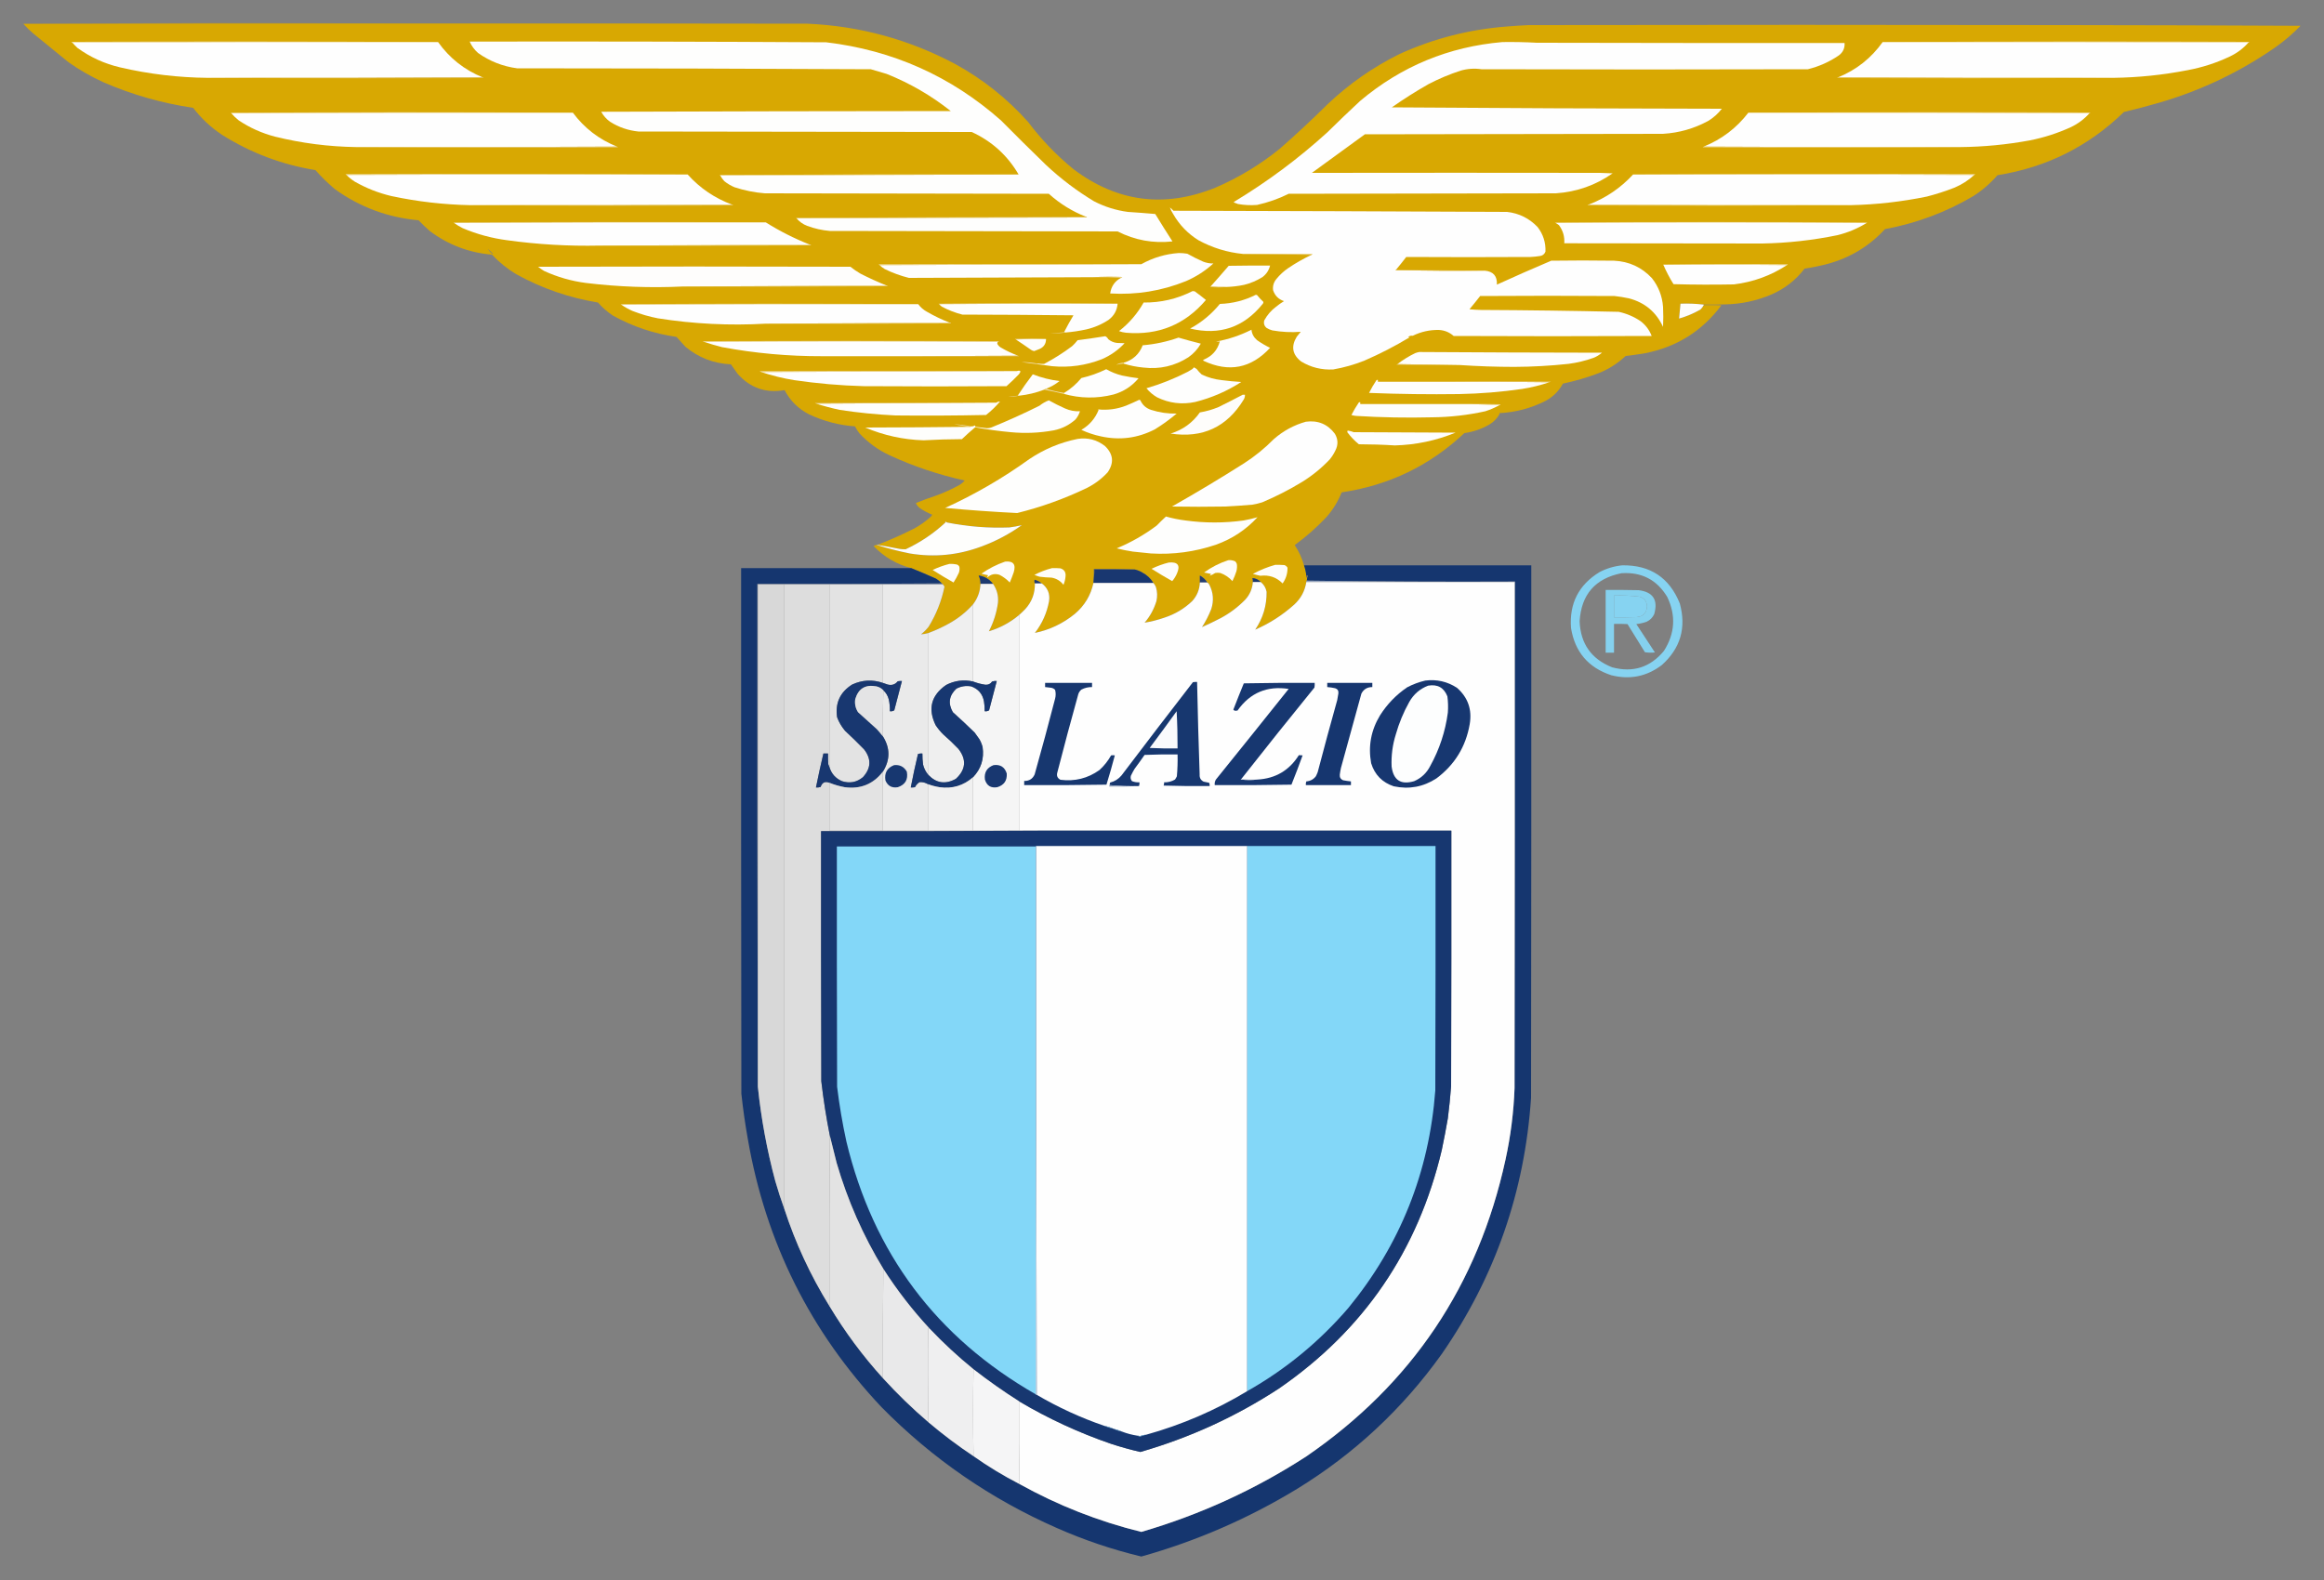 <?xml version="1.0" encoding="UTF-8"?>
<!DOCTYPE svg PUBLIC "-//W3C//DTD SVG 1.1//EN" "http://www.w3.org/Graphics/SVG/1.1/DTD/svg11.dtd">
<svg xmlns="http://www.w3.org/2000/svg" version="1.1" width="5000px" height="3400px" style="shape-rendering:geometricPrecision; text-rendering:geometricPrecision; image-rendering:optimizeQuality; fill-rule:evenodd; clip-rule:evenodd" xmlns:xlink="http://www.w3.org/1999/xlink">
<rect width="100%" height="100%" fill="#808080" stroke="none"/>
<g><path style="opacity:0.569" fill="#c69b17" d="M 871.5,50.5 C 597.666,50.167 323.999,50.5 50.5,51.5C 49.957,51.44 49.624,51.107 49.5,50.5C 186.5,50.167 323.5,49.833 460.5,49.5C 597.667,49.5 734.667,49.833 871.5,50.5 Z"/></g>
<g><path style="opacity:1" fill="#d8a802" d="M 871.5,50.5 C 1160.17,50.333 1448.83,50.5 1737.5,51C 1850.18,56.002 1956.18,85.002 2055.5,138C 2114.63,170.431 2166.8,211.931 2212,262.5C 2240.35,300.186 2272.85,334.019 2309.5,364C 2403.35,434.766 2505.01,448.099 2614.5,404C 2664.89,382.323 2711.22,354.323 2753.5,320C 2788.43,289.407 2822.43,257.74 2855.5,225C 2901.94,180.774 2953.94,144.441 3011.5,116C 3084.92,82.728 3161.92,63.061 3242.5,57C 3258.15,55.694 3273.81,54.694 3289.5,54C 3674.17,53.333 4058.83,53.333 4443.5,54C 4612.17,54.167 4780.83,54.667 4949.5,55.5C 4933.18,72.322 4915.52,87.488 4896.5,101C 4819.64,154.591 4735.97,194.591 4645.5,221C 4620.33,228.293 4595,234.959 4569.5,241C 4493.59,314.956 4402.92,360.289 4297.5,377C 4282.33,394.498 4265,409.498 4245.5,422C 4186.48,456.825 4123.15,480.491 4055.5,493C 4021.59,529.843 3980.25,554.843 3931.5,568C 3915.35,572.231 3899.01,575.564 3882.5,578C 3863.44,602.881 3839.44,621.548 3810.5,634C 3778.88,647.39 3745.88,654.39 3711.5,655C 3696.17,655.5 3680.84,655.667 3665.5,655.5C 3649.07,653.537 3632.41,652.87 3615.5,653.5C 3614.31,664.152 3613.31,674.819 3612.5,685.5C 3628.7,680.895 3644.03,674.395 3658.5,666C 3661.48,663.175 3663.81,660.008 3665.5,656.5C 3678.17,656.333 3690.84,656.5 3703.5,657C 3661.78,712.805 3606.45,747.305 3537.5,760.5C 3524.21,762.661 3510.88,764.495 3497.5,766C 3480.56,781.916 3461.22,794.25 3439.5,803C 3414.42,812.52 3388.75,820.02 3362.5,825.5C 3353.64,841.86 3340.97,854.36 3324.5,863C 3293.4,878.693 3260.4,887.359 3225.5,889C 3225.96,889.414 3226.29,889.914 3226.5,890.5C 3221.03,900.475 3213.36,908.308 3203.5,914C 3187.03,923.38 3169.36,929.38 3150.5,932C 3076.18,1001.99 2988.18,1044.49 2886.5,1059.5C 2878.7,1079.11 2867.87,1096.77 2854,1112.5C 2833,1134.84 2810.17,1155.01 2785.5,1173C 2794.47,1186.44 2801.14,1200.94 2805.5,1216.5C 2808.19,1223.92 2809.86,1231.59 2810.5,1239.5C 2810.34,1240.87 2810.51,1242.21 2811,1243.5C 2811.33,1242.83 2811.67,1242.17 2812,1241.5C 2812.4,1241.73 2812.57,1242.06 2812.5,1242.5C 2812.33,1244.86 2811.99,1247.19 2811.5,1249.5C 2810.6,1250.21 2810.26,1251.21 2810.5,1252.5C 2807.47,1271.73 2798.8,1287.89 2784.5,1301C 2759.37,1323.56 2731.37,1341.56 2700.5,1355C 2717.24,1330.37 2725.4,1303.21 2725,1273.5C 2723.37,1264.89 2719.2,1257.89 2712.5,1252.5C 2707.65,1247.24 2701.65,1244.41 2694.5,1244C 2695.44,1246.72 2695.78,1249.55 2695.5,1252.5C 2694.36,1267.08 2688.86,1279.74 2679,1290.5C 2663.48,1306.36 2645.98,1319.52 2626.5,1330C 2613.17,1336.92 2599.67,1343.42 2586,1349.5C 2593.9,1337.37 2600.57,1324.37 2606,1310.5C 2611.79,1292.55 2610.46,1275.22 2602,1258.5C 2600.95,1256.38 2599.45,1254.72 2597.5,1253.5C 2593.49,1247.16 2588.16,1242.16 2581.5,1238.5C 2581.31,1243.37 2581.31,1248.37 2581.5,1253.5C 2580.77,1268.86 2575.27,1282.2 2565,1293.5C 2547.93,1309.79 2528.1,1321.62 2505.5,1329C 2491.4,1333.93 2477.07,1337.59 2462.5,1340C 2474.23,1326.38 2482.73,1310.88 2488,1293.5C 2490.32,1283.39 2489.99,1273.39 2487,1263.5C 2485.64,1260.1 2483.81,1257.1 2481.5,1254.5C 2475.63,1244.8 2467.63,1237.3 2457.5,1232C 2452.49,1228.99 2447.15,1226.82 2441.5,1225.5C 2412.34,1224.5 2383,1224.17 2353.5,1224.5C 2353.5,1229.5 2353.5,1234.5 2353.5,1239.5C 2353.25,1244.51 2352.92,1249.51 2352.5,1254.5C 2346.76,1281.12 2333.43,1303.29 2312.5,1321C 2287.2,1341.65 2258.53,1355.32 2226.5,1362C 2242.25,1341.67 2252.41,1318.84 2257,1293.5C 2259.26,1277.71 2254.1,1265.04 2241.5,1255.5C 2236.88,1251.94 2231.71,1249.27 2226,1247.5C 2225.2,1250.37 2225.37,1253.03 2226.5,1255.5C 2226.93,1276.62 2220.1,1294.95 2206,1310.5C 2201.6,1315.06 2197.1,1319.4 2192.5,1323.5C 2173.08,1339.7 2151.41,1351.37 2127.5,1358.5C 2137.52,1339.28 2144.02,1318.95 2147,1297.5C 2148.49,1282.48 2144.99,1268.81 2136.5,1256.5C 2128.52,1246.13 2118.18,1240.13 2105.5,1238.5C 2108.24,1244.18 2109.57,1250.18 2109.5,1256.5C 2108.71,1272.86 2103.38,1287.53 2093.5,1300.5C 2078.01,1317.82 2060.01,1331.99 2039.5,1343C 2025.55,1350.65 2011.22,1357.15 1996.5,1362.5C 1991.54,1363.88 1986.54,1364.72 1981.5,1365C 1987.67,1360.17 1993.17,1354.67 1998,1348.5C 2014.42,1321.68 2025.76,1293.02 2032,1262.5C 2030.97,1260.65 2029.8,1258.99 2028.5,1257.5C 2028.17,1256.5 2027.5,1255.83 2026.5,1255.5C 2022.64,1251.48 2018.31,1247.98 2013.5,1245C 1995.89,1237.19 1978.22,1229.69 1960.5,1222.5C 1929.05,1214.44 1902.05,1198.6 1879.5,1175C 1881.49,1174.06 1883.49,1173.23 1885.5,1172.5C 1909.05,1179.89 1933.05,1186.06 1957.5,1191C 2010.13,1199.71 2061.47,1194.71 2111.5,1176C 2142.61,1164.53 2171.61,1149.19 2198.5,1130C 2189.68,1132.16 2180.68,1133.83 2171.5,1135C 2126.6,1136.71 2082.1,1133.21 2038,1124.5C 2036.63,1124.16 2035.47,1123.49 2034.5,1122.5C 2033.3,1122.85 2033.3,1123.35 2034.5,1124C 2008.94,1147.79 1980.28,1167.12 1948.5,1182C 1943.83,1182.17 1939.16,1181.83 1934.5,1181C 1918.88,1177.84 1903.22,1175.01 1887.5,1172.5C 1914.69,1162.15 1941.36,1150.31 1967.5,1137C 1980.79,1129.71 1992.95,1120.88 2004,1110.5C 2004.5,1109.5 2005,1108.5 2005.5,1107.5C 1995.9,1103.7 1986.9,1098.87 1978.5,1093C 1974.98,1090.13 1972.32,1086.63 1970.5,1082.5C 1984.2,1076.87 1998.2,1071.71 2012.5,1067C 2030.12,1060.69 2047.12,1053.02 2063.5,1044C 2068.08,1041.42 2072.08,1038.09 2075.5,1034C 2019.86,1021.79 1966.19,1003.79 1914.5,980C 1889.49,968.426 1867.66,952.592 1849,932.5C 1845.33,927.838 1842.17,922.838 1839.5,917.5C 1805.23,915.018 1772.56,906.518 1741.5,892C 1718.05,880.22 1700.22,862.72 1688,839.5C 1647.89,846.573 1614.22,834.906 1587,804.5C 1582.17,797.667 1577.33,790.833 1572.5,784C 1535.38,782.304 1502.72,769.637 1474.5,746C 1468.11,738.948 1461.78,731.948 1455.5,725C 1406.9,718.108 1361.23,702.774 1318.5,679C 1306.62,671.128 1295.96,661.795 1286.5,651C 1224.23,640.775 1165.57,620.442 1110.5,590C 1091.34,578.398 1074,564.398 1058.5,548C 1008.79,543.793 964.121,526.793 924.5,497C 916.091,489.587 908.091,481.921 900.5,474C 834.108,467.991 774.108,445.658 720.5,407C 705.479,394.312 691.479,380.645 678.5,366C 606.184,354.235 539.184,328.902 477.5,290C 453.662,274.166 432.996,254.833 415.5,232C 348.701,222.176 284.367,203.843 222.5,177C 196.033,164.942 171.033,150.609 147.5,134C 122.167,113.333 96.833,92.667 71.5,72C 63.996,65.662 56.996,58.829 50.5,51.5C 323.999,50.5 597.666,50.167 871.5,50.5 Z M 1049.5,535.5 C 1053.3,538.796 1056.96,542.296 1060.5,546C 1059.83,546.667 1059.17,546.667 1058.5,546C 1054.89,542.902 1051.89,539.402 1049.5,535.5 Z"/></g>
<g><path style="opacity:1" fill="#f1e6c4" d="M 942.5,90.5 C 679.999,90.167 417.666,90.5 155.5,91.5C 154.711,91.217 154.044,90.717 153.5,90C 416.667,89.167 679.667,89.334 942.5,90.5 Z"/></g>
<g><path style="opacity:1" fill="#f5e9c4" d="M 4050.5,90.5 C 4313.33,89.334 4576.33,89.167 4839.5,90C 4838.96,90.717 4838.29,91.217 4837.5,91.5C 4575.33,90.5 4313,90.167 4050.5,90.5 Z"/></g>
<g><path style="opacity:1" fill="#fefefe" d="M 942.5,90.5 C 967.105,125.098 999.105,150.431 1038.5,166.5C 841.667,167.5 644.667,167.833 447.5,167.5C 383.657,166.936 320.657,159.436 258.5,145C 224.886,137.143 194.219,123.143 166.5,103C 162.63,99.298 158.963,95.464 155.5,91.5C 417.666,90.5 679.999,90.167 942.5,90.5 Z"/></g>
<g><path style="opacity:1" fill="#fefefd" d="M 1713.5,469.5 C 1921.67,468.667 2130,468.167 2338.5,468C 2337.96,467.283 2337.29,466.783 2336.5,466.5C 2306.8,454.822 2280.14,438.322 2256.5,417C 2052.83,416.667 1849.17,416.333 1645.5,416C 1623.31,414.259 1601.64,409.926 1580.5,403C 1572.51,399.675 1565.17,395.341 1558.5,390C 1554.87,386.215 1551.87,382.049 1549.5,377.5C 1763.5,376.833 1977.5,376.167 2191.5,375.5C 2167.51,334.348 2133.85,303.848 2090.5,284C 1851.5,283.667 1612.5,283.333 1373.5,283C 1351.46,280.765 1331.13,273.765 1312.5,262C 1304.55,256.22 1298.22,249.054 1293.5,240.5C 1544.17,239.667 1794.83,239.167 2045.5,239C 2003.53,205.672 1957.53,179.005 1907.5,159C 1896.15,155.66 1884.82,152.327 1873.5,149C 1619.87,147.671 1366.2,147.004 1112.5,147C 1081.64,142.832 1053.64,131.832 1028.5,114C 1020.63,107.059 1014.63,98.893 1010.5,89.5C 1266.18,89.012 1521.85,89.512 1777.5,91C 1920.65,108.015 2045.99,164.015 2153.5,259C 2185.53,291.361 2217.86,323.361 2250.5,355C 2282.14,384.643 2316.48,410.643 2353.5,433C 2376.48,444.93 2400.81,452.597 2426.5,456C 2446.19,457.273 2465.86,458.773 2485.5,460.5C 2497.58,480.335 2509.92,500.002 2522.5,519.5C 2480.98,524.08 2441.64,516.914 2404.5,498C 2198.17,497.667 1991.83,497.333 1785.5,497C 1768.65,495.547 1752.32,491.88 1736.5,486C 1727.32,482.427 1719.65,476.927 1713.5,469.5 Z"/></g>
<g><path style="opacity:1" fill="#fefefe" d="M 3232.5,90.5 C 3257.19,90.142 3281.86,90.642 3306.5,92C 3527.17,92.5 3747.83,92.667 3968.5,92.5C 3969.26,103.474 3965.26,112.307 3956.5,119C 3936.06,133.043 3913.73,143.043 3889.5,149C 3655.5,149.667 3421.5,149.667 3187.5,149C 3172.29,146.754 3157.29,147.754 3142.5,152C 3118.75,159.699 3095.75,169.366 3073.5,181C 3046.32,196.417 3019.99,213.084 2994.5,231C 3231.16,232.721 3467.83,233.721 3704.5,234C 3696.37,244.462 3686.71,253.129 3675.5,260C 3645.05,276.633 3612.39,285.966 3577.5,288C 3363.83,288.333 3150.17,288.667 2936.5,289C 2898.5,316.667 2860.5,344.333 2822.5,372C 3028.83,371.691 3235.17,371.691 3441.5,372C 3450.83,372.333 3460.17,372.667 3469.5,373C 3432.92,398.606 3392.26,412.94 3347.5,416C 3155.83,416.333 2964.17,416.667 2772.5,417C 2750.84,427.777 2728.17,435.777 2704.5,441C 2690.73,442.086 2677.07,441.419 2663.5,439C 2660.83,438 2658.17,437 2655.5,436C 2654.17,435.333 2654.17,434.667 2655.5,434C 2726.96,390.881 2793.63,341.215 2855.5,285C 2878.86,261.969 2902.53,239.302 2926.5,217C 3014.95,142.627 3116.95,100.46 3232.5,90.5 Z"/></g>
<g><path style="opacity:1" fill="#fefefe" d="M 4050.5,90.5 C 4313,90.167 4575.33,90.5 4837.5,91.5C 4825.99,104.5 4812.33,114.667 4796.5,122C 4767.84,135.542 4737.84,145.208 4706.5,151C 4653.69,161.314 4600.36,166.814 4546.5,167.5C 4349,167.833 4151.67,167.5 3954.5,166.5C 3993.9,150.425 4025.9,125.092 4050.5,90.5 Z"/></g>
<g><path style="opacity:1" fill="#dec26e" d="M 1038.5,166.5 C 1039.29,166.783 1039.96,167.283 1040.5,168C 842.666,168.833 645,168.666 447.5,167.5C 644.667,167.833 841.667,167.5 1038.5,166.5 Z"/></g>
<g><path style="opacity:1" fill="#e7c96e" d="M 3954.5,166.5 C 4151.67,167.5 4349,167.833 4546.5,167.5C 4348.67,168.666 4150.67,168.833 3952.5,168C 3953.04,167.283 3953.71,166.783 3954.5,166.5 Z"/></g>
<g><path style="opacity:1" fill="#e5ce8a" d="M 1232.5,242.5 C 987.333,242.167 742.333,242.5 497.5,243.5C 496.957,243.44 496.624,243.107 496.5,242.5C 742,241.167 987.333,241.167 1232.5,242.5 Z"/></g>
<g><path style="opacity:1" fill="#ecd38b" d="M 3761.5,242.5 C 4006.67,241.334 4252,241.167 4497.5,242C 4496.96,242.717 4496.29,243.217 4495.5,243.5C 4251,242.5 4006.33,242.167 3761.5,242.5 Z"/></g>
<g><path style="opacity:1" fill="#fefefe" d="M 1232.5,242.5 C 1257.21,275.711 1288.88,300.044 1327.5,315.5C 1140.67,316.5 953.667,316.833 766.5,316.5C 707.287,315.65 648.954,308.15 591.5,294C 563.443,286.633 537.443,274.966 513.5,259C 507.663,254.33 502.33,249.163 497.5,243.5C 742.333,242.5 987.333,242.167 1232.5,242.5 Z"/></g>
<g><path style="opacity:1" fill="#fefefe" d="M 3761.5,242.5 C 4006.33,242.167 4251,242.5 4495.5,243.5C 4483.99,256.5 4470.33,266.667 4454.5,274C 4426.57,286.717 4397.57,296.05 4367.5,302C 4317.95,311.182 4267.95,316.015 4217.5,316.5C 4033.33,316.833 3849.33,316.5 3665.5,315.5C 3704.14,299.852 3736.14,275.518 3761.5,242.5 Z"/></g>
<g><path style="opacity:1" fill="#e6cf8c" d="M 1327.5,315.5 C 1328.29,315.783 1328.96,316.283 1329.5,317C 1141.67,317.833 954,317.666 766.5,316.5C 953.667,316.833 1140.67,316.5 1327.5,315.5 Z"/></g>
<g><path style="opacity:1" fill="#ecd48d" d="M 3665.5,315.5 C 3849.33,316.5 4033.33,316.833 4217.5,316.5C 4033,317.666 3848.33,317.833 3663.5,317C 3664.04,316.283 3664.71,315.783 3665.5,315.5 Z"/></g>
<g><path style="opacity:1" fill="#f2e7c4" d="M 1479.5,375.5 C 1234.67,375.167 989.999,375.5 745.5,376.5C 744.711,376.217 744.044,375.717 743.5,375C 989,374.167 1234.33,374.334 1479.5,375.5 Z"/></g>
<g><path style="opacity:1" fill="#f5e9c4" d="M 3513.5,375.5 C 3758.67,374.334 4004,374.167 4249.5,375C 4248.96,375.717 4248.29,376.217 4247.5,376.5C 4003,375.5 3758.33,375.167 3513.5,375.5 Z"/></g>
<g><path style="opacity:1" fill="#fefefe" d="M 1479.5,375.5 C 1506.06,405.043 1538.06,426.709 1575.5,440.5C 1387.67,441.5 1199.67,441.833 1011.5,441.5C 954.53,440.337 898.197,433.837 842.5,422C 814.688,415.462 788.354,405.129 763.5,391C 756.881,386.867 750.881,382.034 745.5,376.5C 989.999,375.5 1234.67,375.167 1479.5,375.5 Z"/></g>
<g><path style="opacity:1" fill="#f3e8c4" d="M 2191.5,375.5 C 1977.5,376.167 1763.5,376.833 1549.5,377.5C 1548.96,377.44 1548.62,377.107 1548.5,376.5C 1762.83,375.5 1977.17,375.167 2191.5,375.5 Z"/></g>
<g><path style="opacity:1" fill="#fefefe" d="M 3513.5,375.5 C 3758.33,375.167 4003,375.5 4247.5,376.5C 4234.93,388.137 4220.59,397.304 4204.5,404C 4185.22,411.537 4165.55,417.871 4145.5,423C 4091.43,434.113 4036.77,440.28 3981.5,441.5C 3793.33,441.833 3605.33,441.5 3417.5,440.5C 3454.6,426.29 3486.6,404.623 3513.5,375.5 Z"/></g>
<g><path style="opacity:1" fill="#e7d08c" d="M 1575.5,440.5 C 1576.29,440.783 1576.96,441.283 1577.5,442C 1388.67,442.833 1200,442.666 1011.5,441.5C 1199.67,441.833 1387.67,441.5 1575.5,440.5 Z"/></g>
<g><path style="opacity:1" fill="#ecd48c" d="M 3417.5,440.5 C 3605.33,441.5 3793.33,441.833 3981.5,441.5C 3793,442.666 3604.33,442.833 3415.5,442C 3416.04,441.283 3416.71,440.783 3417.5,440.5 Z"/></g>
<g><path style="opacity:1" fill="#fefefe" d="M 3003.5,580.5 C 3002.96,580.56 3002.62,580.893 3002.5,581.5C 3066.5,582.5 3130.5,582.833 3194.5,582.5C 3212.78,584.115 3221.45,594.115 3220.5,612.5C 3259.27,594.784 3298.27,577.617 3337.5,561C 3382.5,560.333 3427.5,560.333 3472.5,561C 3504.85,562.547 3532.02,575.047 3554,598.5C 3568.28,616.674 3576.28,637.34 3578,660.5C 3578.67,674.833 3578.67,689.167 3578,703.5C 3563.29,671.468 3538.79,650.968 3504.5,642C 3494.25,639.816 3483.92,638.15 3473.5,637C 3377.17,636.333 3280.83,636.333 3184.5,637C 3177.02,646.645 3169.36,656.145 3161.5,665.5C 3169.81,666.332 3178.15,666.832 3186.5,667C 3285.19,667.449 3383.86,668.783 3482.5,671C 3499.52,674.68 3515.18,681.347 3529.5,691C 3540.57,699.4 3548.57,710.067 3553.5,723C 3411.5,723.667 3269.5,723.667 3127.5,723C 3118.41,714.965 3107.74,710.631 3095.5,710C 3075.87,709.705 3057.21,713.871 3039.5,722.5C 3035.98,721.938 3032.65,722.771 3029.5,725C 3030.5,725.333 3031.5,725.667 3032.5,726C 3001.33,744.821 2968.99,761.487 2935.5,776C 2913.78,784.678 2891.45,791.011 2868.5,795C 2843.72,796.389 2820.72,790.723 2799.5,778C 2780.37,763.171 2777.2,745.338 2790,724.5C 2792.83,721 2795.67,717.5 2798.5,714C 2778.04,715.555 2757.71,714.555 2737.5,711C 2733.27,709.885 2729.27,708.219 2725.5,706C 2720.08,701.754 2718.25,696.254 2720,689.5C 2726.32,677.846 2734.82,668.012 2745.5,660C 2750.89,655.611 2756.56,651.611 2762.5,648C 2750.72,644.043 2742.89,636.21 2739,624.5C 2737.89,615.493 2740.22,607.493 2746,600.5C 2753.37,591.405 2761.87,583.572 2771.5,577C 2787.41,566.209 2804.08,556.709 2821.5,548.5C 2822.29,548.217 2822.96,547.717 2823.5,547C 2773.83,546.5 2724.17,546.333 2674.5,546.5C 2640.54,543.174 2608.54,533.341 2578.5,517C 2555.57,502.737 2537.4,483.904 2524,460.5C 2521.07,455.966 2518.73,451.3 2517,446.5C 2519.83,448.494 2522.33,450.828 2524.5,453.5C 2763.85,454.009 3003.18,454.843 3242.5,456C 3268.32,458.992 3290.15,469.826 3308,488.5C 3320.08,504.089 3325.75,521.755 3325,541.5C 3322.81,547.188 3318.64,550.355 3312.5,551C 3305.87,552.045 3299.21,552.711 3292.5,553C 3203.5,553.494 3114.5,553.494 3025.5,553C 3018.33,562.33 3011,571.497 3003.5,580.5 Z"/></g>
<g><path style="opacity:1" fill="#e3c66f" d="M 2336.5,466.5 C 2337.29,466.783 2337.96,467.283 2338.5,468C 2130,468.167 1921.67,468.667 1713.5,469.5C 1712.96,469.44 1712.62,469.107 1712.5,468.5C 1920.67,467.833 2128.67,467.167 2336.5,466.5 Z"/></g>
<g><path style="opacity:1" fill="#dab952" d="M 1647.5,478.5 C 1423.67,478.167 1200,478.5 976.5,479.5C 975.957,479.44 975.624,479.107 975.5,478.5C 1199.67,477.167 1423.67,477.167 1647.5,478.5 Z"/></g>
<g><path style="opacity:1" fill="#e2bf52" d="M 4016.5,479.5 C 3793.17,478.167 3569.83,478.167 3346.5,479.5C 3345.96,479.44 3345.62,479.107 3345.5,478.5C 3569.5,477.167 3793.5,477.167 4017.5,478.5C 4017.38,479.107 4017.04,479.44 4016.5,479.5 Z"/></g>
<g><path style="opacity:1" fill="#fefefe" d="M 976.5,479.5 C 1200,478.5 1423.67,478.167 1647.5,478.5C 1677.61,497.389 1709.28,513.389 1742.5,526.5C 1591.5,527.167 1440.5,527.833 1289.5,528.5C 1223.16,529.921 1157.16,526.088 1091.5,517C 1058.29,512.699 1026.29,504.032 995.5,491C 988.806,487.658 982.473,483.825 976.5,479.5 Z"/></g>
<g><path style="opacity:1" fill="#fefefe" d="M 3346.5,479.5 C 3569.83,478.167 3793.17,478.167 4016.5,479.5C 3996.95,491.601 3975.95,500.434 3953.5,506C 3900.08,517.009 3846.08,523.009 3791.5,524C 3649.5,523.674 3507.5,523.507 3365.5,523.5C 3366.46,508.995 3362.63,495.995 3354,484.5C 3351.6,482.585 3349.1,480.919 3346.5,479.5 Z"/></g>
<g><path style="opacity:1" fill="#f2e7c4" d="M 1742.5,526.5 C 1743.47,526.987 1744.47,527.487 1745.5,528C 1593.5,528.5 1441.5,528.667 1289.5,528.5C 1440.5,527.833 1591.5,527.167 1742.5,526.5 Z"/></g>
<g><path style="opacity:1" fill="#fefefe" d="M 2412.5,597.5 C 2413.29,597.217 2413.96,596.717 2414.5,596C 2393.33,595.171 2372.33,595.337 2351.5,596.5C 2219.5,596.878 2087.5,597.378 1955.5,598C 1937.53,593.504 1920.2,587.171 1903.5,579C 1899.4,576.63 1895.74,573.797 1892.5,570.5C 2080.17,569.833 2267.83,569.167 2455.5,568.5C 2480.6,554.519 2507.43,546.519 2536,544.5C 2542.22,544.458 2548.39,544.958 2554.5,546C 2565.55,552.194 2576.89,557.861 2588.5,563C 2595.57,565.756 2602.9,567.09 2610.5,567C 2593.01,582.92 2573.34,595.586 2551.5,605C 2499.33,626.052 2445,634.885 2388.5,631.5C 2390.72,615.971 2398.72,604.638 2412.5,597.5 Z"/></g>
<g><path style="opacity:1" fill="#ebd28b" d="M 2674.5,546.5 C 2724.17,546.333 2773.83,546.5 2823.5,547C 2822.96,547.717 2822.29,548.217 2821.5,548.5C 2772.5,547.833 2723.5,547.167 2674.5,546.5 Z"/></g>
<g><path style="opacity:1" fill="#f4e8c4" d="M 2455.5,568.5 C 2267.83,569.167 2080.17,569.833 1892.5,570.5C 1891.71,570.217 1891.04,569.717 1890.5,569C 2078.83,568.5 2267.17,568.333 2455.5,568.5 Z"/></g>
<g><path style="opacity:1" fill="#f5e9c4" d="M 3578.5,569.5 C 3667.67,568.334 3757,568.168 3846.5,569C 3845.96,569.717 3845.29,570.217 3844.5,570.5C 3756,569.501 3667.33,569.167 3578.5,569.5 Z"/></g>
<g><path style="opacity:1" fill="#fefefe" d="M 3578.5,569.5 C 3667.33,569.167 3756,569.501 3844.5,570.5C 3809.91,593.09 3771.91,606.923 3730.5,612C 3687.16,612.833 3643.83,612.667 3600.5,611.5C 3592.12,598.077 3584.79,584.077 3578.5,569.5 Z"/></g>
<g><path style="opacity:1" fill="#fefefd" d="M 2638.5,617.5 C 2626.99,617.828 2615.65,617.495 2604.5,616.5C 2617.66,601.835 2630.66,587.001 2643.5,572C 2673.16,571.5 2702.83,571.333 2732.5,571.5C 2730.09,581.476 2724.75,589.643 2716.5,596C 2704.15,603.839 2690.82,609.505 2676.5,613C 2663.96,615.634 2651.3,617.134 2638.5,617.5 Z"/></g>
<g><path style="opacity:1" fill="#fefdfc" d="M 1907.5,614.5 C 1761.5,615.167 1615.5,615.833 1469.5,616.5C 1399.93,619.818 1330.6,617.318 1261.5,609C 1229.79,604.995 1199.46,596.328 1170.5,583C 1165.99,580.247 1161.66,577.247 1157.5,574C 1381.5,573.333 1605.5,573.333 1829.5,574C 1836.49,579.494 1843.82,584.494 1851.5,589C 1869.77,598.3 1888.44,606.8 1907.5,614.5 Z"/></g>
<g><path style="opacity:1" fill="#e2bf52" d="M 3003.5,580.5 C 3067.17,581.167 3130.83,581.833 3194.5,582.5C 3130.5,582.833 3066.5,582.5 3002.5,581.5C 3002.62,580.893 3002.96,580.56 3003.5,580.5 Z"/></g>
<g><path style="opacity:1" fill="#f0dda8" d="M 2351.5,596.5 C 2372.33,595.337 2393.33,595.171 2414.5,596C 2413.96,596.717 2413.29,597.217 2412.5,597.5C 2392.34,596.503 2372.01,596.17 2351.5,596.5 Z"/></g>
<g><path style="opacity:1" fill="#eddca8" d="M 1907.5,614.5 C 1908.47,614.987 1909.47,615.487 1910.5,616C 1763.5,616.5 1616.5,616.667 1469.5,616.5C 1615.5,615.833 1761.5,615.167 1907.5,614.5 Z"/></g>
<g><path style="opacity:1" fill="#e8ce7e" d="M 2604.5,616.5 C 2615.65,617.495 2626.99,617.828 2638.5,617.5C 2626.99,618.824 2615.33,618.824 2603.5,617.5C 2603.62,616.893 2603.96,616.56 2604.5,616.5 Z"/></g>
<g><path style="opacity:1" fill="#fefefd" d="M 2565.5,626.5 C 2567.2,626.34 2568.87,626.506 2570.5,627C 2578.72,632.936 2586.72,639.103 2594.5,645.5C 2549.54,698.461 2492.2,721.961 2422.5,716C 2417.31,715.471 2412.31,714.304 2407.5,712.5C 2429.32,695.517 2446.99,675.017 2460.5,651C 2497.64,651.409 2532.64,643.242 2565.5,626.5 Z"/></g>
<g><path style="opacity:1" fill="#fefefd" d="M 2701.5,634.5 C 2702.55,634.351 2703.55,634.517 2704.5,635C 2708.63,640.134 2713.13,644.968 2718,649.5C 2718.32,650.908 2717.98,652.241 2717,653.5C 2676.24,704.421 2624.07,722.254 2560.5,707C 2585.31,693.586 2606.64,675.919 2624.5,654C 2651.73,653.128 2677.4,646.628 2701.5,634.5 Z"/></g>
<g><path style="opacity:1" fill="#ead28b" d="M 2404.5,653.5 C 2276.33,653.167 2148.33,653.5 2020.5,654.5C 2019.96,654.44 2019.62,654.107 2019.5,653.5C 2148,652.168 2276.33,652.168 2404.5,653.5 Z"/></g>
<g><path style="opacity:1" fill="#e8d18b" d="M 1975.5,654.5 C 1762.33,654.167 1549.33,654.5 1336.5,655.5C 1335.96,655.44 1335.62,655.107 1335.5,654.5C 1549,653.167 1762.33,653.167 1975.5,654.5 Z"/></g>
<g><path style="opacity:1" fill="#fefefe" d="M 2404.5,653.5 C 2403.3,667.731 2396.96,679.231 2385.5,688C 2370.55,697.971 2354.21,704.971 2336.5,709C 2321.97,712.144 2307.31,714.31 2292.5,715.5C 2291.21,715.737 2290.21,715.404 2289.5,714.5C 2295.71,702.279 2302.38,690.279 2309.5,678.5C 2229.84,677.667 2150.17,677.167 2070.5,677C 2055.08,673.086 2040.41,667.42 2026.5,660C 2024.24,658.383 2022.24,656.55 2020.5,654.5C 2148.33,653.5 2276.33,653.167 2404.5,653.5 Z"/></g>
<g><path style="opacity:0.999" fill="#fefdfc" d="M 3665.5,655.5 C 3665.5,655.833 3665.5,656.167 3665.5,656.5C 3663.81,660.008 3661.48,663.175 3658.5,666C 3644.03,674.395 3628.7,680.895 3612.5,685.5C 3613.31,674.819 3614.31,664.152 3615.5,653.5C 3632.41,652.87 3649.07,653.537 3665.5,655.5 Z"/></g>
<g><path style="opacity:1" fill="#fefefe" d="M 1336.5,655.5 C 1549.33,654.5 1762.33,654.167 1975.5,654.5C 1980.56,661.379 1986.89,666.879 1994.5,671C 2010.19,680.07 2026.53,687.903 2043.5,694.5C 1911.5,695.167 1779.5,695.833 1647.5,696.5C 1569.72,700.962 1492.39,697.128 1415.5,685C 1396.61,681.363 1378.28,676.03 1360.5,669C 1351.99,665.248 1343.99,660.748 1336.5,655.5 Z"/></g>
<g><path style="opacity:1" fill="#eedca8" d="M 2043.5,694.5 C 2044.76,694.461 2045.76,694.961 2046.5,696C 1913.5,696.5 1780.5,696.667 1647.5,696.5C 1779.5,695.833 1911.5,695.167 2043.5,694.5 Z"/></g>
<g><path style="opacity:1" fill="#fefefd" d="M 2692.5,709.5 C 2693.34,718.335 2697.34,725.835 2704.5,732C 2713.37,738.27 2722.71,743.77 2732.5,748.5C 2691.75,792.659 2644.08,801.992 2589.5,776.5C 2588.29,775.726 2588.29,774.893 2589.5,774C 2607.72,766.617 2619.38,753.45 2624.5,734.5C 2621.86,735.263 2619.19,735.43 2616.5,735C 2643.16,730.171 2668.49,721.671 2692.5,709.5 Z"/></g>
<g><path style="opacity:1" fill="#e5c973" d="M 2289.5,714.5 C 2290.21,715.404 2291.21,715.737 2292.5,715.5C 2281.71,717.376 2270.71,718.209 2259.5,718C 2269.6,717.22 2279.6,716.053 2289.5,714.5 Z"/></g>
<g><path style="opacity:1" fill="#fefefd" d="M 2230.5,783.5 C 2230.84,782.662 2231.51,782.328 2232.5,782.5C 2237.17,783.003 2241.84,783.169 2246.5,783C 2267.57,771.914 2287.57,759.247 2306.5,745C 2310.87,740.967 2314.87,736.634 2318.5,732C 2338.37,729.526 2358.2,726.693 2378,723.5C 2380.79,724.961 2382.96,727.128 2384.5,730C 2390.01,734.586 2396.34,737.253 2403.5,738C 2408.93,738.259 2414.26,738.426 2419.5,738.5C 2405.62,753.443 2389.29,764.943 2370.5,773C 2336.06,786.431 2300.39,791.431 2263.5,788C 2252.5,786.367 2241.5,784.867 2230.5,783.5 Z"/></g>
<g><path style="opacity:1" fill="#fefefd" d="M 2417.5,782.5 C 2417.5,781.833 2417.5,781.167 2417.5,780.5C 2437.36,774.808 2451.03,762.308 2458.5,743C 2484.88,740.823 2510.54,735.323 2535.5,726.5C 2551.45,731.153 2567.45,735.486 2583.5,739.5C 2576.86,751.312 2567.86,761.145 2556.5,769C 2527.22,787.651 2495.22,794.984 2460.5,791C 2445.84,789.669 2431.51,786.836 2417.5,782.5 Z"/></g>
<g><path style="opacity:1" fill="#e5c76f" d="M 2250.5,729.5 C 2228.66,729.169 2206.99,729.503 2185.5,730.5C 2184.71,730.217 2184.04,729.717 2183.5,729C 2206,728.17 2228.34,728.337 2250.5,729.5 Z"/></g>
<g><path style="opacity:1" fill="#fefefc" d="M 2185.5,730.5 C 2206.99,729.503 2228.66,729.169 2250.5,729.5C 2250.49,739.675 2245.83,746.842 2236.5,751C 2232.71,752.646 2228.88,754.146 2225,755.5C 2222.68,755.091 2220.51,754.257 2218.5,753C 2207.62,745.279 2196.62,737.779 2185.5,730.5 Z"/></g>
<g><path style="opacity:1" fill="#e8d18b" d="M 2147.5,735.5 C 1936.5,734.167 1725.5,734.167 1514.5,735.5C 1513.53,735.013 1512.53,734.513 1511.5,734C 1724.17,733.333 1936.83,733.333 2149.5,734C 2148.96,734.717 2148.29,735.217 2147.5,735.5 Z"/></g>
<g><path style="opacity:1" fill="#fefefe" d="M 1514.5,735.5 C 1725.5,734.167 1936.5,734.167 2147.5,735.5C 2145.62,736.659 2145.12,738.326 2146,740.5C 2147.83,743.667 2150.33,746.167 2153.5,748C 2165.31,754.904 2177.64,760.738 2190.5,765.5C 2050,766.5 1909.33,766.833 1768.5,766.5C 1696.2,766.707 1624.53,760.207 1553.5,747C 1540.33,743.732 1527.33,739.899 1514.5,735.5 Z"/></g>
<g><path style="opacity:1" fill="#fefefd" d="M 3140.5,785.5 C 3095.83,784.833 3051.17,784.167 3006.5,783.5C 3018.3,774.425 3030.97,766.591 3044.5,760C 3047.42,758.86 3050.42,758.027 3053.5,757.5C 3184.49,758.328 3315.49,758.828 3446.5,759C 3441.13,763.684 3435.13,767.35 3428.5,770C 3411.01,776.251 3393.01,780.585 3374.5,783C 3335.77,787.142 3296.94,789.309 3258,789.5C 3218.78,789.464 3179.62,788.13 3140.5,785.5 Z"/></g>
<g><path style="opacity:1" fill="#debc54" d="M 2190.5,765.5 C 2191.29,765.783 2191.96,766.283 2192.5,767C 2051,767.833 1909.67,767.666 1768.5,766.5C 1909.33,766.833 2050,766.5 2190.5,765.5 Z"/></g>
<g><path style="opacity:1" fill="#f2e0b1" d="M 2232.5,782.5 C 2231.51,782.328 2230.84,782.662 2230.5,783.5C 2219.46,782.328 2208.46,780.828 2197.5,779C 2209.39,779.108 2221.06,780.275 2232.5,782.5 Z"/></g>
<g><path style="opacity:1" fill="#f1deaa" d="M 2417.5,780.5 C 2417.5,781.167 2417.5,781.833 2417.5,782.5C 2412.02,782.839 2406.69,783.673 2401.5,785C 2406.66,782.104 2411.99,780.604 2417.5,780.5 Z"/></g>
<g><path style="opacity:1" fill="#e7c970" d="M 3006.5,783.5 C 3051.17,784.167 3095.83,784.833 3140.5,785.5C 3095.17,785.667 3049.83,785.5 3004.5,785C 3005.04,784.283 3005.71,783.783 3006.5,783.5 Z"/></g>
<g><path style="opacity:1" fill="#fefefd" d="M 2568.5,790.5 C 2570.6,791.412 2572.6,792.579 2574.5,794C 2577.8,798.3 2581.46,802.3 2585.5,806C 2599.13,812.395 2613.46,816.395 2628.5,818C 2642.45,819.814 2656.45,821.147 2670.5,822C 2639.91,841.756 2606.91,856.089 2571.5,865C 2542.91,871.065 2515.57,867.732 2489.5,855C 2480.68,849.914 2473.01,843.414 2466.5,835.5C 2497.34,826.501 2527,814.667 2555.5,800C 2558.83,798 2562.17,796 2565.5,794C 2566.71,792.961 2567.71,791.794 2568.5,790.5 Z"/></g>
<g><path style="opacity:1" fill="#fefefd" d="M 2288.5,847.5 C 2288.83,846.833 2289.17,846.167 2289.5,845.5C 2303.6,836.938 2315.94,826.271 2326.5,813.5C 2345.07,809.22 2362.9,802.887 2380,794.5C 2390.54,800.518 2401.71,805.018 2413.5,808C 2425.41,810.489 2437.41,812.489 2449.5,814C 2435.19,831.168 2417.19,842.834 2395.5,849C 2359.69,858 2324.02,857.5 2288.5,847.5 Z"/></g>
<g><path style="opacity:1" fill="#fefefe" d="M 1637.5,800.5 C 1820.83,799.833 2004.17,799.167 2187.5,798.5C 2196.04,796.249 2197.54,798.582 2192,805.5C 2183.47,814.364 2174.64,822.864 2165.5,831C 2063.17,831.667 1960.83,831.667 1858.5,831C 1808.21,829.67 1758.21,825.337 1708.5,818C 1684.29,814.082 1660.63,808.248 1637.5,800.5 Z"/></g>
<g><path style="opacity:1" fill="#f3e8c4" d="M 2187.5,798.5 C 2004.17,799.167 1820.83,799.833 1637.5,800.5C 1636.53,800.013 1635.53,799.513 1634.5,799C 1818.83,798.5 2003.17,798.333 2187.5,798.5 Z"/></g>
<g><path style="opacity:1" fill="#fefdfb" d="M 2250.5,836.5 C 2249,836.989 2247.67,837.655 2246.5,838.5C 2229.1,845.193 2211.1,849.526 2192.5,851.5C 2191.5,851.5 2190.5,851.5 2189.5,851.5C 2199.73,835.768 2210.56,820.435 2222,805.5C 2240.59,812.75 2259.76,817.583 2279.5,820C 2270.75,827.044 2261.08,832.544 2250.5,836.5 Z"/></g>
<g><path style="opacity:1" fill="#fefefd" d="M 3112.5,821.5 C 3186.34,821.167 3260,821.501 3333.5,822.5C 3314.3,829.041 3294.64,833.875 3274.5,837C 3229.73,843.481 3184.73,847.147 3139.5,848C 3074.81,848.898 3010.14,848.065 2945.5,845.5C 2950.2,835.924 2955.54,826.757 2961.5,818C 2962.45,817.517 2963.45,817.351 2964.5,817.5C 2964.5,818.833 2964.5,820.167 2964.5,821.5C 3013.83,821.5 3063.17,821.5 3112.5,821.5 Z"/></g>
<g><path style="opacity:1" fill="#e7c96f" d="M 3112.5,821.5 C 3187,820.334 3261.67,820.168 3336.5,821C 3335.47,821.513 3334.47,822.013 3333.5,822.5C 3260,821.501 3186.34,821.167 3112.5,821.5 Z"/></g>
<g><path style="opacity:1" fill="#f1dfae" d="M 2250.5,836.5 C 2263.18,840.373 2276.18,843.373 2289.5,845.5C 2289.17,846.167 2288.83,846.833 2288.5,847.5C 2274.57,844.184 2260.57,841.184 2246.5,838.5C 2247.67,837.655 2249,836.989 2250.5,836.5 Z"/></g>
<g><path style="opacity:1" fill="#fefdfb" d="M 2673.5,849.5 C 2675.17,849.5 2676.83,849.5 2678.5,849.5C 2678.59,853.059 2677.76,856.392 2676,859.5C 2639.9,918.964 2587.4,943.464 2518.5,933C 2544.61,925.077 2565.61,909.91 2581.5,887.5C 2595.26,885.193 2608.59,881.359 2621.5,876C 2639.05,867.392 2656.38,858.559 2673.5,849.5 Z"/></g>
<g><path style="opacity:1" fill="#ead088" d="M 2189.5,851.5 C 2190.5,851.5 2191.5,851.5 2192.5,851.5C 2185.06,853.386 2177.4,854.22 2169.5,854C 2176.13,852.838 2182.8,852.005 2189.5,851.5 Z"/></g>
<g><path style="opacity:1" fill="#fefefd" d="M 2450.5,860.5 C 2451.68,860.281 2452.68,860.614 2453.5,861.5C 2458.13,871.629 2465.8,878.462 2476.5,882C 2494.35,887.753 2512.68,890.42 2531.5,890C 2516.67,902.495 2501.01,913.828 2484.5,924C 2447.71,942.933 2409.04,947.933 2368.5,939C 2353.97,935.934 2339.97,931.268 2326.5,925C 2343.66,915.005 2356,900.838 2363.5,882.5C 2363.29,881.914 2362.96,881.414 2362.5,881C 2383.11,883.09 2403.11,880.423 2422.5,873C 2432.03,869.109 2441.36,864.942 2450.5,860.5 Z"/></g>
<g><path style="opacity:1" fill="#fefefc" d="M 2087.5,918.5 C 2087.5,917.833 2087.83,917.5 2088.5,917.5C 2091.72,917.797 2094.72,917.13 2097.5,915.5C 2098.39,916.325 2098.72,917.325 2098.5,918.5C 2106.81,919.592 2115.15,920.592 2123.5,921.5C 2126.59,921.493 2129.59,920.993 2132.5,920C 2167.89,905.659 2202.56,889.993 2236.5,873C 2242.57,868.097 2249.23,864.264 2256.5,861.5C 2267.88,867.858 2279.55,873.691 2291.5,879C 2301.68,883.544 2312.34,885.544 2323.5,885C 2321.51,891.489 2318.34,897.322 2314,902.5C 2300.71,914.499 2285.21,922.332 2267.5,926C 2236.7,931.662 2205.7,932.995 2174.5,930C 2148.84,927.64 2123.34,924.14 2098,919.5C 2088.27,927.635 2078.77,936.135 2069.5,945C 2041.97,945.099 2014.47,945.933 1987,947.5C 1943.45,946.153 1901.61,936.986 1861.5,920C 1938.86,919.838 2014.19,919.338 2087.5,918.5 Z"/></g>
<g><path style="opacity:1" fill="#fefefd" d="M 1755.5,868.5 C 1884.83,867.833 2014.17,867.167 2143.5,866.5C 2145.95,864.767 2148.61,863.933 2151.5,864C 2142.46,874.703 2132.46,884.369 2121.5,893C 2056.5,894.37 1991.5,894.704 1926.5,894C 1886.3,892.094 1846.3,888.094 1806.5,882C 1789.28,878.279 1772.28,873.779 1755.5,868.5 Z"/></g>
<g><path style="opacity:1" fill="#fefefd" d="M 3164.5,869.5 C 3185.17,870.167 3205.83,870.833 3226.5,871.5C 3216.69,877.068 3206.36,881.568 3195.5,885C 3157.98,893.294 3119.98,897.628 3081.5,898C 3026.78,899.365 2972.11,898.365 2917.5,895C 2914.09,894.703 2910.75,894.036 2907.5,893C 2912.33,883.67 2917.66,874.67 2923.5,866C 2924.45,865.517 2925.45,865.351 2926.5,865.5C 2926.5,866.833 2926.5,868.167 2926.5,869.5C 3005.83,869.5 3085.17,869.5 3164.5,869.5 Z"/></g>
<g><path style="opacity:1" fill="#e3c66f" d="M 2143.5,866.5 C 2014.17,867.167 1884.83,867.833 1755.5,868.5C 1754.71,868.217 1754.04,867.717 1753.5,867C 1883.5,866.5 2013.5,866.333 2143.5,866.5 Z"/></g>
<g><path style="opacity:1" fill="#f3e6be" d="M 3164.5,869.5 C 3185.84,869.333 3207.17,869.5 3228.5,870C 3227.96,870.717 3227.29,871.217 3226.5,871.5C 3205.83,870.833 3185.17,870.167 3164.5,869.5 Z"/></g>
<g><path style="opacity:1" fill="#fefefe" d="M 2809.5,907.5 C 2835.56,904.009 2856.39,912.676 2872,933.5C 2878.93,945.318 2879.27,957.318 2873,969.5C 2869.75,976.34 2865.75,982.673 2861,988.5C 2843.2,1007.32 2823.36,1023.48 2801.5,1037C 2773.93,1053.79 2745.26,1068.45 2715.5,1081C 2708.61,1083.14 2701.61,1084.81 2694.5,1086C 2675.19,1087.67 2655.86,1089 2636.5,1090C 2598.17,1090.67 2559.83,1090.67 2521.5,1090C 2574,1060.26 2625.66,1029.26 2676.5,997C 2699.75,982.041 2721.08,964.707 2740.5,945C 2760.69,927.241 2783.69,914.741 2809.5,907.5 Z"/></g>
<g><path style="opacity:1" fill="#efdaa2" d="M 2088.5,917.5 C 2087.83,917.5 2087.5,917.833 2087.5,918.5C 2075.82,916.902 2064.15,915.069 2052.5,913C 2064.75,913.424 2076.75,914.924 2088.5,917.5 Z"/></g>
<g><path style="opacity:1" fill="#fefefd" d="M 2899.5,926.5 C 2903.95,927.149 2908.28,928.316 2912.5,930C 2985.5,930.333 3058.5,930.667 3131.5,931C 3089.73,948.15 3046.23,957.317 3001,958.5C 2975.21,956.876 2949.38,956.043 2923.5,956C 2914.3,948.463 2906.13,939.963 2899,930.5C 2898.42,929.072 2898.59,927.738 2899.5,926.5 Z"/></g>
<g><path style="opacity:1" fill="#fefefd" d="M 2318.5,944.5 C 2340.55,941.182 2360.21,946.348 2377.5,960C 2395.36,977.342 2397.19,996.176 2383,1016.5C 2370.15,1030.36 2355.32,1041.52 2338.5,1050C 2290.36,1073.16 2240.36,1091.16 2188.5,1104C 2136.74,1101.42 2085.07,1097.76 2033.5,1093C 2097.41,1063.89 2157.74,1028.89 2214.5,988C 2246.32,966.586 2280.99,952.086 2318.5,944.5 Z"/></g>
<g><path style="opacity:1" fill="#fefefd" d="M 2508.5,1111.5 C 2522.23,1115.39 2536.23,1118.23 2550.5,1120C 2592.19,1125.73 2633.86,1125.73 2675.5,1120C 2685.74,1118.19 2695.74,1115.85 2705.5,1113C 2680.75,1139.89 2651.09,1159.55 2616.5,1172C 2571.14,1187.45 2524.47,1193.78 2476.5,1191C 2463.51,1189.59 2450.51,1188.26 2437.5,1187C 2425.72,1185.22 2414.05,1182.89 2402.5,1180C 2433.32,1167.26 2461.98,1150.93 2488.5,1131C 2495.06,1124.27 2501.73,1117.77 2508.5,1111.5 Z"/></g>
<g><path style="opacity:1" fill="#fefefc" d="M 1885.5,1172.5 C 1886.17,1172.5 1886.83,1172.5 1887.5,1172.5C 1903.22,1175.01 1918.88,1177.84 1934.5,1181C 1939.16,1181.83 1943.83,1182.17 1948.5,1182C 1980.28,1167.12 2008.94,1147.79 2034.5,1124C 2033.3,1123.35 2033.3,1122.85 2034.5,1122.5C 2035.47,1123.49 2036.63,1124.16 2038,1124.5C 2082.1,1133.21 2126.6,1136.71 2171.5,1135C 2180.68,1133.83 2189.68,1132.16 2198.5,1130C 2171.61,1149.19 2142.61,1164.53 2111.5,1176C 2061.47,1194.71 2010.13,1199.71 1957.5,1191C 1933.05,1186.06 1909.05,1179.89 1885.5,1172.5 Z"/></g>
<g><path style="opacity:1" fill="#fefdfa" d="M 2642.5,1205.5 C 2647.78,1204.93 2652.78,1205.76 2657.5,1208C 2659.04,1209.58 2660.21,1211.41 2661,1213.5C 2661.77,1218.9 2661.44,1224.24 2660,1229.5C 2657.71,1236.75 2654.87,1243.75 2651.5,1250.5C 2644.29,1242.45 2635.63,1236.62 2625.5,1233C 2621.83,1232.33 2618.17,1232.33 2614.5,1233C 2610.63,1235.6 2606.63,1237.6 2602.5,1239C 2603.74,1237.85 2604.74,1236.51 2605.5,1235C 2600.52,1233.89 2595.52,1232.89 2590.5,1232C 2606.49,1220.4 2623.83,1211.57 2642.5,1205.5 Z"/></g>
<g><path style="opacity:1" fill="#fefdfa" d="M 2162.5,1208.5 C 2180,1206.79 2186.17,1214.46 2181,1231.5C 2178.45,1238.98 2175.62,1246.32 2172.5,1253.5C 2166.1,1246.8 2158.77,1241.3 2150.5,1237C 2140.71,1233.69 2132.04,1235.52 2124.5,1242.5C 2123.72,1240.67 2124.38,1239.17 2126.5,1238C 2121.44,1237.05 2116.44,1235.88 2111.5,1234.5C 2127.32,1223.42 2144.32,1214.76 2162.5,1208.5 Z"/></g>
<g><path style="opacity:1" fill="#fefdfa" d="M 2514.5,1210.5 C 2534.18,1208.66 2540.01,1216.66 2532,1234.5C 2529.39,1240.43 2526.05,1245.76 2522,1250.5C 2506.93,1242.05 2492.1,1233.22 2477.5,1224C 2489.45,1218.18 2501.79,1213.68 2514.5,1210.5 Z"/></g>
<g><path style="opacity:1" fill="#fefdfa" d="M 2042.5,1213.5 C 2048.24,1213.21 2053.91,1213.71 2059.5,1215C 2061.55,1215.93 2063.05,1217.43 2064,1219.5C 2064.79,1223.93 2064.46,1228.26 2063,1232.5C 2059.7,1239.76 2055.87,1246.76 2051.5,1253.5C 2036.24,1244.9 2021.24,1235.9 2006.5,1226.5C 2018.19,1220.94 2030.19,1216.61 2042.5,1213.5 Z"/></g>
<g><path style="opacity:1" fill="#fefdfa" d="M 2743.5,1215.5 C 2750.17,1215.33 2756.84,1215.5 2763.5,1216C 2766.28,1217.11 2768.45,1218.95 2770,1221.5C 2770.29,1233.94 2766.79,1245.28 2759.5,1255.5C 2746.39,1242.18 2730.39,1236.68 2711.5,1239C 2706.12,1237.88 2700.78,1236.55 2695.5,1235C 2710.82,1226.68 2726.82,1220.18 2743.5,1215.5 Z"/></g>
<g><path style="opacity:0.989" fill="#15366f" d="M 2805.5,1216.5 C 2968.5,1216.5 3131.5,1216.5 3294.5,1216.5C 3294.67,1598.5 3294.5,1980.5 3294,2362.5C 3280.51,2564.34 3216.51,2748.01 3102,2913.5C 3017.64,3031.54 2913.8,3128.38 2790.5,3204C 2685.63,3267.76 2573.97,3316.26 2455.5,3349.5C 2392.98,3334.49 2332.32,3313.99 2273.5,3288C 2131.28,3225.4 2005.78,3138.9 1897,3028.5C 1743.55,2865.93 1647.55,2673.6 1609,2451.5C 1603.21,2418.99 1598.55,2386.33 1595,2353.5C 1594.5,1976.5 1594.33,1599.5 1594.5,1222.5C 1716.5,1222.5 1838.5,1222.5 1960.5,1222.5C 1978.22,1229.69 1995.89,1237.19 2013.5,1245C 2018.31,1247.98 2022.64,1251.48 2026.5,1255.5C 1894.33,1256.5 1762,1256.83 1629.5,1256.5C 1629.17,1617.33 1629.5,1978 1630.5,2338.5C 1637.62,2407.22 1650.12,2474.89 1668,2541.5C 1673.82,2561.8 1680.32,2581.8 1687.5,2601.5C 1711.38,2674.93 1743.71,2744.6 1784.5,2810.5C 1817.72,2865.92 1856.05,2917.59 1899.5,2965.5C 1930.26,2999.26 1962.93,3030.93 1997.5,3060.5C 2028.44,3086.78 2060.77,3111.11 2094.5,3133.5C 2125.99,3155.76 2158.99,3175.76 2193.5,3193.5C 2276.16,3239.49 2363.49,3273.82 2455.5,3296.5C 2581.97,3259.59 2700.3,3205.42 2810.5,3134C 3037.39,2978.3 3180.22,2765.46 3239,2495.5C 3250.09,2444.75 3256.59,2393.41 3258.5,2341.5C 3259.5,1978.33 3259.83,1615 3259.5,1251.5C 3109.83,1252.17 2960.5,1251.5 2811.5,1249.5C 2811.99,1247.19 2812.33,1244.86 2812.5,1242.5C 2813.61,1241.05 2813.78,1239.39 2813,1237.5C 2812.58,1238.76 2811.75,1239.42 2810.5,1239.5C 2809.86,1231.59 2808.19,1223.92 2805.5,1216.5 Z"/></g>
<g><path style="opacity:0.951" fill="#87d7f7" d="M 3490.5,1216.5 C 3550.55,1215.75 3591.72,1243.09 3614,1298.5C 3628.39,1350.82 3615.55,1394.98 3575.5,1431C 3542.83,1455.82 3506.49,1463.15 3466.5,1453C 3417.15,1436.65 3388.31,1402.81 3380,1351.5C 3376.04,1298.58 3396.54,1258.42 3441.5,1231C 3457.03,1222.99 3473.36,1218.15 3490.5,1216.5 Z M 3488.5,1233.5 C 3531.91,1230.62 3564.74,1247.62 3587,1284.5C 3606.06,1324.37 3603.73,1363.04 3580,1400.5C 3550.65,1436.14 3513.49,1447.97 3468.5,1436C 3423.79,1418.27 3400.46,1385.27 3398.5,1337C 3402.05,1279.3 3432.05,1244.8 3488.5,1233.5 Z M 3472.5,1281.5 C 3490.91,1280.99 3509.24,1281.83 3527.5,1284C 3537.77,1287.27 3543.1,1294.27 3543.5,1305C 3542.55,1319.28 3534.89,1326.95 3520.5,1328C 3504.5,1328.5 3488.5,1328.67 3472.5,1328.5C 3472.5,1312.83 3472.5,1297.17 3472.5,1281.5 Z"/></g>
<g><path style="opacity:1" fill="#fefdf9" d="M 2263.5,1222.5 C 2269.51,1222.33 2275.51,1222.5 2281.5,1223C 2289.68,1225.68 2293.35,1231.35 2292.5,1240C 2292.03,1246.43 2290.53,1252.6 2288,1258.5C 2281.57,1250.09 2273.07,1244.92 2262.5,1243C 2253.79,1242.8 2245.12,1242.13 2236.5,1241C 2232.7,1239.93 2229.03,1238.59 2225.5,1237C 2237.71,1230.72 2250.37,1225.89 2263.5,1222.5 Z"/></g>
<g><path style="opacity:1" fill="#62634d" d="M 2441.5,1225.5 C 2412.5,1225.5 2383.5,1225.5 2354.5,1225.5C 2354.82,1230.36 2354.49,1235.03 2353.5,1239.5C 2353.5,1234.5 2353.5,1229.5 2353.5,1224.5C 2383,1224.17 2412.34,1224.5 2441.5,1225.5 Z"/></g>
<g><path style="opacity:1" fill="#193770" d="M 2441.5,1225.5 C 2447.15,1226.82 2452.49,1228.99 2457.5,1232C 2467.63,1237.3 2475.63,1244.8 2481.5,1254.5C 2438.5,1254.5 2395.5,1254.5 2352.5,1254.5C 2352.92,1249.51 2353.25,1244.51 2353.5,1239.5C 2354.49,1235.03 2354.82,1230.36 2354.5,1225.5C 2383.5,1225.5 2412.5,1225.5 2441.5,1225.5 Z"/></g>
<g><path style="opacity:1" fill="#1c396f" d="M 2136.5,1256.5 C 2127.5,1256.5 2118.5,1256.5 2109.5,1256.5C 2109.57,1250.18 2108.24,1244.18 2105.5,1238.5C 2118.18,1240.13 2128.52,1246.13 2136.5,1256.5 Z"/></g>
<g><path style="opacity:1" fill="#243e72" d="M 2597.5,1253.5 C 2592.17,1253.5 2586.83,1253.5 2581.5,1253.5C 2581.31,1248.37 2581.31,1243.37 2581.5,1238.5C 2588.16,1242.16 2593.49,1247.16 2597.5,1253.5 Z"/></g>
<g><path style="opacity:1" fill="#746b49" d="M 2812.5,1242.5 C 2812.57,1242.06 2812.4,1241.73 2812,1241.5C 2811.67,1242.17 2811.33,1242.83 2811,1243.5C 2810.51,1242.21 2810.34,1240.87 2810.5,1239.5C 2811.75,1239.42 2812.58,1238.76 2813,1237.5C 2813.78,1239.39 2813.61,1241.05 2812.5,1242.5 Z"/></g>
<g><path style="opacity:1" fill="#1c396f" d="M 2712.5,1252.5 C 2706.83,1252.5 2701.17,1252.5 2695.5,1252.5C 2695.78,1249.55 2695.44,1246.72 2694.5,1244C 2701.65,1244.41 2707.65,1247.24 2712.5,1252.5 Z"/></g>
<g><path style="opacity:1" fill="#21396c" d="M 2241.5,1255.5 C 2236.5,1255.5 2231.5,1255.5 2226.5,1255.5C 2225.37,1253.03 2225.2,1250.37 2226,1247.5C 2231.71,1249.27 2236.88,1251.94 2241.5,1255.5 Z"/></g>
<g><path style="opacity:1" fill="#94a3bd" d="M 2811.5,1249.5 C 2960.5,1251.5 3109.83,1252.17 3259.5,1251.5C 3259.83,1615 3259.5,1978.33 3258.5,2341.5C 3258.5,1978.5 3258.5,1615.5 3258.5,1252.5C 3109.17,1252.5 2959.83,1252.5 2810.5,1252.5C 2810.26,1251.21 2810.6,1250.21 2811.5,1249.5 Z"/></g>
<g><path style="opacity:1" fill="#fefefe" d="M 2695.5,1252.5 C 2701.17,1252.5 2706.83,1252.5 2712.5,1252.5C 2719.2,1257.89 2723.37,1264.89 2725,1273.5C 2725.4,1303.21 2717.24,1330.37 2700.5,1355C 2731.37,1341.56 2759.37,1323.56 2784.5,1301C 2798.8,1287.89 2807.47,1271.73 2810.5,1252.5C 2959.83,1252.5 3109.17,1252.5 3258.5,1252.5C 3258.5,1615.5 3258.5,1978.5 3258.5,2341.5C 3256.59,2393.41 3250.09,2444.75 3239,2495.5C 3180.22,2765.46 3037.39,2978.3 2810.5,3134C 2700.3,3205.42 2581.97,3259.59 2455.5,3296.5C 2363.49,3273.82 2276.16,3239.49 2193.5,3193.5C 2192.5,3134.24 2192.17,3074.9 2192.5,3015.5C 2255.4,3052.78 2321.4,3083.28 2390.5,3107C 2411.24,3113.78 2432.24,3119.61 2453.5,3124.5C 2559.9,3093.79 2659.24,3048.29 2751.5,2988C 2933.95,2862.39 3050.79,2691.22 3102,2474.5C 3106.72,2451.89 3111.06,2429.22 3115,2406.5C 3117.93,2383.56 3120.26,2360.56 3122,2337.5C 3122.5,2154.17 3122.67,1970.83 3122.5,1787.5C 2828.5,1787.5 2534.5,1787.5 2240.5,1787.5C 2224.5,1787.5 2208.5,1787.5 2192.5,1787.5C 2192.5,1632.83 2192.5,1478.17 2192.5,1323.5C 2197.1,1319.4 2201.6,1315.06 2206,1310.5C 2220.1,1294.95 2226.93,1276.62 2226.5,1255.5C 2231.5,1255.5 2236.5,1255.5 2241.5,1255.5C 2254.1,1265.04 2259.26,1277.71 2257,1293.5C 2252.41,1318.84 2242.25,1341.67 2226.5,1362C 2258.53,1355.32 2287.2,1341.65 2312.5,1321C 2333.43,1303.29 2346.76,1281.12 2352.5,1254.5C 2395.5,1254.5 2438.5,1254.5 2481.5,1254.5C 2483.81,1257.1 2485.64,1260.1 2487,1263.5C 2489.99,1273.39 2490.32,1283.39 2488,1293.5C 2482.73,1310.88 2474.23,1326.38 2462.5,1340C 2477.07,1337.59 2491.4,1333.93 2505.5,1329C 2528.1,1321.62 2547.93,1309.79 2565,1293.5C 2575.27,1282.2 2580.77,1268.86 2581.5,1253.5C 2586.83,1253.5 2592.17,1253.5 2597.5,1253.5C 2599.45,1254.72 2600.95,1256.38 2602,1258.5C 2610.46,1275.22 2611.79,1292.55 2606,1310.5C 2600.57,1324.37 2593.9,1337.37 2586,1349.5C 2599.67,1343.42 2613.17,1336.92 2626.5,1330C 2645.98,1319.52 2663.48,1306.36 2679,1290.5C 2688.86,1279.74 2694.36,1267.08 2695.5,1252.5 Z"/></g>
<g><path style="opacity:1" fill="#f5f5f5" d="M 2109.5,1256.5 C 2118.5,1256.5 2127.5,1256.5 2136.5,1256.5C 2144.99,1268.81 2148.49,1282.48 2147,1297.5C 2144.02,1318.95 2137.52,1339.28 2127.5,1358.5C 2151.41,1351.37 2173.08,1339.7 2192.5,1323.5C 2192.5,1478.17 2192.5,1632.83 2192.5,1787.5C 2159.5,1787.5 2126.5,1787.5 2093.5,1787.5C 2093.5,1749.17 2093.5,1710.83 2093.5,1672.5C 2110.86,1654.26 2117.69,1632.59 2114,1607.5C 2112.46,1601.57 2110.13,1595.91 2107,1590.5C 2103.67,1585.83 2100.33,1581.17 2097,1576.5C 2081.63,1561.47 2065.97,1546.8 2050,1532.5C 2039.28,1513.69 2041.78,1496.86 2057.5,1482C 2067.52,1476.71 2078.18,1475.04 2089.5,1477C 2104.87,1482.57 2114.04,1493.4 2117,1509.5C 2118.16,1516.45 2118.66,1523.45 2118.5,1530.5C 2122.03,1531.01 2125.2,1530.34 2128,1528.5C 2133.35,1507.45 2138.85,1486.45 2144.5,1465.5C 2141.1,1465.18 2137.77,1465.51 2134.5,1466.5C 2131.05,1471.64 2126.21,1473.98 2120,1473.5C 2110.91,1472.18 2102.07,1469.85 2093.5,1466.5C 2093.5,1411.17 2093.5,1355.83 2093.5,1300.5C 2103.38,1287.53 2108.71,1272.86 2109.5,1256.5 Z"/></g>
<g><path style="opacity:1" fill="#687b9b" d="M 2026.5,1255.5 C 2027.5,1255.83 2028.17,1256.5 2028.5,1257.5C 1985.5,1257.5 1942.5,1257.5 1899.5,1257.5C 1861.17,1257.5 1822.83,1257.5 1784.5,1257.5C 1752.17,1257.5 1719.83,1257.5 1687.5,1257.5C 1668.5,1257.5 1649.5,1257.5 1630.5,1257.5C 1630.5,1617.83 1630.5,1978.17 1630.5,2338.5C 1629.5,1978 1629.17,1617.33 1629.5,1256.5C 1762,1256.83 1894.33,1256.5 2026.5,1255.5 Z"/></g>
<g><path style="opacity:1" fill="#d8d8d8" d="M 1687.5,1257.5 C 1687.5,1705.5 1687.5,2153.5 1687.5,2601.5C 1680.32,2581.8 1673.82,2561.8 1668,2541.5C 1650.12,2474.89 1637.62,2407.22 1630.5,2338.5C 1630.5,1978.17 1630.5,1617.83 1630.5,1257.5C 1649.5,1257.5 1668.5,1257.5 1687.5,1257.5 Z"/></g>
<g><path style="opacity:1" fill="#dddddd" d="M 1687.5,1257.5 C 1719.83,1257.5 1752.17,1257.5 1784.5,1257.5C 1784.5,1388.5 1784.5,1519.5 1784.5,1650.5C 1783.68,1648.61 1782.84,1646.61 1782,1644.5C 1781.5,1636.84 1781.33,1629.17 1781.5,1621.5C 1778.17,1621.5 1774.83,1621.5 1771.5,1621.5C 1765.75,1645.74 1760.42,1670.08 1755.5,1694.5C 1758.9,1694.82 1762.23,1694.49 1765.5,1693.5C 1768.9,1683.63 1775.24,1680.63 1784.5,1684.5C 1784.5,1718.83 1784.5,1753.17 1784.5,1787.5C 1822.83,1787.5 1861.17,1787.5 1899.5,1787.5C 1931.83,1787.5 1964.17,1787.5 1996.5,1787.5C 2028.83,1787.5 2061.17,1787.5 2093.5,1787.5C 2126.5,1787.5 2159.5,1787.5 2192.5,1787.5C 2208.5,1787.5 2224.5,1787.5 2240.5,1787.5C 2082.67,1788.5 1924.67,1788.83 1766.5,1788.5C 1766.33,1967.83 1766.5,2147.17 1767,2326.5C 1771.54,2366.06 1777.7,2405.39 1785.5,2444.5C 1784.5,2566.33 1784.17,2688.33 1784.5,2810.5C 1743.71,2744.6 1711.38,2674.93 1687.5,2601.5C 1687.5,2153.5 1687.5,1705.5 1687.5,1257.5 Z"/></g>
<g><path style="opacity:1" fill="#e3e3e3" d="M 1784.5,1257.5 C 1822.83,1257.5 1861.17,1257.5 1899.5,1257.5C 1899.5,1328.17 1899.5,1398.83 1899.5,1469.5C 1877.01,1461.89 1855.01,1463.06 1833.5,1473C 1807.37,1489.43 1796.54,1512.93 1801,1543.5C 1805.01,1554.17 1810.67,1563.83 1818,1572.5C 1831.97,1585.47 1845.64,1598.8 1859,1612.5C 1875.04,1633.17 1874.21,1653.17 1856.5,1672.5C 1843.14,1683.47 1828.14,1686.3 1811.5,1681C 1797.66,1675 1788.66,1664.84 1784.5,1650.5C 1784.5,1519.5 1784.5,1388.5 1784.5,1257.5 Z"/></g>
<g><path style="opacity:1" fill="#eaeaea" d="M 1899.5,1257.5 C 1942.5,1257.5 1985.5,1257.5 2028.5,1257.5C 2029.8,1258.99 2030.97,1260.65 2032,1262.5C 2025.76,1293.02 2014.42,1321.68 1998,1348.5C 1993.17,1354.67 1987.67,1360.17 1981.5,1365C 1986.54,1364.72 1991.54,1363.88 1996.5,1362.5C 1996.5,1463.83 1996.5,1565.17 1996.5,1666.5C 1991.44,1660.39 1987.94,1653.39 1986,1645.5C 1984.9,1637.54 1984.4,1629.54 1984.5,1621.5C 1981.22,1621.22 1978.06,1621.55 1975,1622.5C 1969.29,1646.4 1964.13,1670.4 1959.5,1694.5C 1962.52,1694.66 1965.52,1694.5 1968.5,1694C 1970.81,1689.36 1974.14,1685.69 1978.5,1683C 1985.04,1682.64 1991.04,1684.14 1996.5,1687.5C 1996.5,1720.83 1996.5,1754.17 1996.5,1787.5C 1964.17,1787.5 1931.83,1787.5 1899.5,1787.5C 1899.5,1745.17 1899.5,1702.83 1899.5,1660.5C 1915.39,1635.13 1915.39,1609.8 1899.5,1584.5C 1899.17,1551.33 1899.5,1518.33 1900.5,1485.5C 1906.13,1490.66 1909.97,1496.99 1912,1504.5C 1914,1513.05 1914.84,1521.72 1914.5,1530.5C 1918.03,1531.01 1921.2,1530.34 1924,1528.5C 1929.66,1507.53 1935.16,1486.53 1940.5,1465.5C 1937.48,1465.34 1934.48,1465.5 1931.5,1466C 1925.77,1473.1 1918.44,1475.43 1909.5,1473C 1906.11,1471.92 1902.77,1470.76 1899.5,1469.5C 1899.5,1398.83 1899.5,1328.17 1899.5,1257.5 Z"/></g>
<g><path style="opacity:0.934" fill="#86d7f6" d="M 3454.5,1269.5 C 3478.17,1269.33 3501.84,1269.5 3525.5,1270C 3556.55,1273.9 3567.72,1291.06 3559,1321.5C 3555.5,1329 3550,1334.5 3542.5,1338C 3535.36,1340.5 3528.03,1342.16 3520.5,1343C 3533.83,1363.33 3547.17,1383.67 3560.5,1404C 3553.25,1404.81 3546.09,1404.65 3539,1403.5C 3526.63,1383.25 3514.13,1363.08 3501.5,1343C 3491.84,1342.5 3482.17,1342.33 3472.5,1342.5C 3472.5,1363.17 3472.5,1383.83 3472.5,1404.5C 3466.5,1404.5 3460.5,1404.5 3454.5,1404.5C 3454.5,1359.5 3454.5,1314.5 3454.5,1269.5 Z M 3472.5,1281.5 C 3472.5,1297.17 3472.5,1312.83 3472.5,1328.5C 3488.5,1328.67 3504.5,1328.5 3520.5,1328C 3534.89,1326.95 3542.55,1319.28 3543.5,1305C 3543.1,1294.27 3537.77,1287.27 3527.5,1284C 3509.24,1281.83 3490.91,1280.99 3472.5,1281.5 Z"/></g>
<g><path style="opacity:1" fill="#efefef" d="M 2093.5,1300.5 C 2093.5,1355.83 2093.5,1411.17 2093.5,1466.5C 2073.25,1461.98 2053.92,1464.48 2035.5,1474C 2003.35,1496.42 1995.85,1525.25 2013,1560.5C 2017.78,1567.72 2023.28,1574.39 2029.5,1580.5C 2040.79,1590.29 2051.62,1600.62 2062,1611.5C 2079.89,1634.54 2078.06,1656.04 2056.5,1676C 2033.82,1688.6 2013.82,1685.43 1996.5,1666.5C 1996.5,1565.17 1996.5,1463.83 1996.5,1362.5C 2011.22,1357.15 2025.55,1350.65 2039.5,1343C 2060.01,1331.99 2078.01,1317.82 2093.5,1300.5 Z"/></g>
<g><path style="opacity:1" fill="#173770" d="M 3066.5,1464.5 C 3091.16,1461.44 3113.82,1466.6 3134.5,1480C 3158.26,1500.8 3167.43,1526.97 3162,1558.5C 3153.59,1606.81 3129.76,1645.64 3090.5,1675C 3062.24,1693.38 3031.58,1699.04 2998.5,1692C 2973.91,1683.74 2957.74,1667.24 2950,1642.5C 2943.33,1605.81 2949.67,1571.48 2969,1539.5C 2984.35,1515.27 3003.85,1495.1 3027.5,1479C 3039.98,1472.47 3052.98,1467.64 3066.5,1464.5 Z"/></g>
<g><path style="opacity:1" fill="#183770" d="M 1899.5,1469.5 C 1902.77,1470.76 1906.11,1471.92 1909.5,1473C 1918.44,1475.43 1925.77,1473.1 1931.5,1466C 1934.48,1465.5 1937.48,1465.34 1940.5,1465.5C 1935.16,1486.53 1929.66,1507.53 1924,1528.5C 1921.2,1530.34 1918.03,1531.01 1914.5,1530.5C 1914.84,1521.72 1914,1513.05 1912,1504.5C 1909.97,1496.99 1906.13,1490.66 1900.5,1485.5C 1896.47,1481.15 1891.47,1478.31 1885.5,1477C 1861.87,1472.55 1846.71,1481.72 1840,1504.5C 1838.53,1514.61 1840.53,1523.94 1846,1532.5C 1859.5,1544.67 1873,1556.83 1886.5,1569C 1891.07,1574.06 1895.41,1579.23 1899.5,1584.5C 1915.39,1609.8 1915.39,1635.13 1899.5,1660.5C 1878.89,1687.33 1851.55,1698.5 1817.5,1694C 1806.17,1691.95 1795.17,1688.78 1784.5,1684.5C 1775.24,1680.63 1768.9,1683.63 1765.5,1693.5C 1762.23,1694.49 1758.9,1694.82 1755.5,1694.5C 1760.42,1670.08 1765.75,1645.74 1771.5,1621.5C 1774.83,1621.5 1778.17,1621.5 1781.5,1621.5C 1781.33,1629.17 1781.5,1636.84 1782,1644.5C 1782.84,1646.61 1783.68,1648.61 1784.5,1650.5C 1788.66,1664.84 1797.66,1675 1811.5,1681C 1828.14,1686.3 1843.14,1683.47 1856.5,1672.5C 1874.21,1653.17 1875.04,1633.17 1859,1612.5C 1845.64,1598.8 1831.97,1585.47 1818,1572.5C 1810.67,1563.83 1805.01,1554.17 1801,1543.5C 1796.54,1512.93 1807.37,1489.43 1833.5,1473C 1855.01,1463.06 1877.01,1461.89 1899.5,1469.5 Z"/></g>
<g><path style="opacity:1" fill="#173770" d="M 2093.5,1466.5 C 2102.07,1469.85 2110.91,1472.18 2120,1473.5C 2126.21,1473.98 2131.05,1471.64 2134.5,1466.5C 2137.77,1465.51 2141.1,1465.18 2144.5,1465.5C 2138.85,1486.45 2133.35,1507.45 2128,1528.5C 2125.2,1530.34 2122.03,1531.01 2118.5,1530.5C 2118.66,1523.45 2118.16,1516.45 2117,1509.5C 2114.04,1493.4 2104.87,1482.57 2089.5,1477C 2078.18,1475.04 2067.52,1476.71 2057.5,1482C 2041.78,1496.86 2039.28,1513.69 2050,1532.5C 2065.97,1546.8 2081.63,1561.47 2097,1576.5C 2100.33,1581.17 2103.67,1585.83 2107,1590.5C 2110.13,1595.91 2112.46,1601.57 2114,1607.5C 2117.69,1632.59 2110.86,1654.26 2093.5,1672.5C 2072.97,1690.61 2048.97,1697.78 2021.5,1694C 2012.93,1692.61 2004.6,1690.44 1996.5,1687.5C 1991.04,1684.14 1985.04,1682.64 1978.5,1683C 1974.14,1685.69 1970.81,1689.36 1968.5,1694C 1965.52,1694.5 1962.52,1694.66 1959.5,1694.5C 1964.13,1670.4 1969.29,1646.4 1975,1622.5C 1978.06,1621.55 1981.22,1621.22 1984.5,1621.5C 1984.4,1629.54 1984.9,1637.54 1986,1645.5C 1987.94,1653.39 1991.44,1660.39 1996.5,1666.5C 2013.82,1685.43 2033.82,1688.6 2056.5,1676C 2078.06,1656.04 2079.89,1634.54 2062,1611.5C 2051.62,1600.62 2040.79,1590.29 2029.5,1580.5C 2023.28,1574.39 2017.78,1567.72 2013,1560.5C 1995.85,1525.25 2003.35,1496.42 2035.5,1474C 2053.92,1464.48 2073.25,1461.98 2093.5,1466.5 Z"/></g>
<g><path style="opacity:1" fill="#17376f" d="M 2450.5,1691.5 C 2429.14,1692.16 2408.14,1691.49 2387.5,1689.5C 2387.26,1687.53 2387.59,1685.7 2388.5,1684C 2398.34,1681.5 2406.51,1676.33 2413,1668.5C 2463.78,1601.38 2514.95,1534.55 2566.5,1468C 2569.48,1467.5 2572.48,1467.34 2575.5,1467.5C 2576.87,1533.85 2578.7,1600.18 2581,1666.5C 2580.48,1673.67 2583.31,1678.84 2589.5,1682C 2593.5,1682.88 2597.5,1683.71 2601.5,1684.5C 2602.47,1686.74 2602.81,1689.08 2602.5,1691.5C 2569.49,1691.83 2536.49,1691.5 2503.5,1690.5C 2504.37,1688.25 2504.71,1685.92 2504.5,1683.5C 2512.97,1683.71 2520.8,1681.71 2528,1677.5C 2529.52,1675.26 2530.86,1672.93 2532,1670.5C 2533.38,1654.87 2533.88,1639.21 2533.5,1623.5C 2509.82,1623.17 2486.16,1623.5 2462.5,1624.5C 2455.53,1634.64 2448.36,1644.64 2441,1654.5C 2438.06,1659.37 2435.4,1664.37 2433,1669.5C 2431.85,1673.83 2432.68,1677.66 2435.5,1681C 2440.66,1682.96 2445.99,1683.8 2451.5,1683.5C 2451.81,1686.39 2451.47,1689.05 2450.5,1691.5 Z"/></g>
<g><path style="opacity:1" fill="#17376f" d="M 2248.5,1469.5 C 2282.17,1469.5 2315.83,1469.5 2349.5,1469.5C 2349.5,1472.5 2349.5,1475.5 2349.5,1478.5C 2341.36,1478.36 2333.69,1480.19 2326.5,1484C 2323.47,1486.56 2321.3,1489.73 2320,1493.5C 2304.43,1549.32 2289.43,1605.32 2275,1661.5C 2272.64,1669.04 2274.8,1674.54 2281.5,1678C 2312.46,1681.93 2340.46,1674.93 2365.5,1657C 2375.55,1647.8 2383.88,1637.3 2390.5,1625.5C 2393.04,1625.05 2395.71,1625.05 2398.5,1625.5C 2392.97,1646.62 2386.97,1667.62 2380.5,1688.5C 2321.5,1689.5 2262.5,1689.83 2203.5,1689.5C 2203.5,1686.5 2203.5,1683.5 2203.5,1680.5C 2214.16,1680.76 2221.66,1676.09 2226,1666.5C 2241.27,1612.36 2255.93,1558.02 2270,1503.5C 2271.68,1497.1 2271.68,1490.77 2270,1484.5C 2267.71,1482.06 2264.87,1480.56 2261.5,1480C 2257.17,1479.42 2252.83,1478.92 2248.5,1478.5C 2248.5,1475.5 2248.5,1472.5 2248.5,1469.5 Z"/></g>
<g><path style="opacity:1" fill="#173770" d="M 2670.5,1676.5 C 2669.96,1676.56 2669.62,1676.89 2669.5,1677.5C 2681.66,1678.82 2693.66,1678.82 2705.5,1677.5C 2744.19,1675.31 2773.86,1657.81 2794.5,1625C 2797.08,1625.26 2799.75,1625.42 2802.5,1625.5C 2794.9,1646.62 2786.9,1667.62 2778.5,1688.5C 2723.5,1689.5 2668.5,1689.83 2613.5,1689.5C 2612.92,1685.13 2613.76,1681.13 2616,1677.5C 2668.36,1612.64 2720.52,1547.64 2772.5,1482.5C 2726.1,1475.35 2689.43,1490.85 2662.5,1529C 2661.33,1529.17 2660.17,1529.33 2659,1529.5C 2656.62,1529.74 2654.78,1528.91 2653.5,1527C 2660.8,1508.09 2668.3,1489.25 2676,1470.5C 2726.76,1469.5 2777.59,1469.17 2828.5,1469.5C 2828.67,1472.85 2828.5,1476.18 2828,1479.5C 2774.91,1544.75 2722.41,1610.42 2670.5,1676.5 Z"/></g>
<g><path style="opacity:1" fill="#16366f" d="M 2855.5,1469.5 C 2887.83,1469.5 2920.17,1469.5 2952.5,1469.5C 2952.5,1472.5 2952.5,1475.5 2952.5,1478.5C 2941.78,1478.44 2933.95,1483.11 2929,1492.5C 2914.32,1545.86 2899.65,1599.19 2885,1652.5C 2883.95,1657.3 2883.12,1662.14 2882.5,1667C 2882.01,1672.7 2884.35,1676.7 2889.5,1679C 2895.14,1680.1 2900.8,1680.93 2906.5,1681.5C 2906.5,1684.17 2906.5,1686.83 2906.5,1689.5C 2874.17,1689.5 2841.83,1689.5 2809.5,1689.5C 2809.19,1686.75 2809.52,1684.09 2810.5,1681.5C 2819.03,1680.82 2825.87,1677.15 2831,1670.5C 2832.53,1667.58 2833.86,1664.58 2835,1661.5C 2848.54,1609.68 2862.54,1558.01 2877,1506.5C 2877.91,1501.68 2878.75,1496.84 2879.5,1492C 2880.08,1486.36 2877.75,1482.69 2872.5,1481C 2866.89,1479.73 2861.22,1478.9 2855.5,1478.5C 2855.5,1475.5 2855.5,1472.5 2855.5,1469.5 Z"/></g>
<g><path style="opacity:1" fill="#fdfefe" d="M 3072.5,1475.5 C 3092.74,1471.96 3106.58,1479.63 3114,1498.5C 3115.55,1510.12 3115.89,1521.78 3115,1533.5C 3109.56,1574.28 3096.89,1612.62 3077,1648.5C 3069.36,1663.47 3057.86,1674.31 3042.5,1681C 3013.96,1689.46 2997.8,1678.96 2994,1649.5C 2992.98,1625.96 2995.98,1602.96 3003,1580.5C 3009.91,1556.01 3019.58,1532.68 3032,1510.5C 3041.43,1493.89 3054.93,1482.22 3072.5,1475.5 Z"/></g>
<g><path style="opacity:1" fill="#e4e4e5" d="M 1900.5,1485.5 C 1899.5,1518.33 1899.17,1551.33 1899.5,1584.5C 1895.41,1579.23 1891.07,1574.06 1886.5,1569C 1873,1556.83 1859.5,1544.67 1846,1532.5C 1840.53,1523.94 1838.53,1514.61 1840,1504.5C 1846.71,1481.72 1861.87,1472.55 1885.5,1477C 1891.47,1478.31 1896.47,1481.15 1900.5,1485.5 Z"/></g>
<g><path style="opacity:1" fill="#fafafc" d="M 2531.5,1530.5 C 2532.95,1556.99 2533.62,1583.65 2533.5,1610.5C 2513.49,1610.83 2493.49,1610.5 2473.5,1609.5C 2493.09,1583.31 2512.42,1556.98 2531.5,1530.5 Z"/></g>
<g><path style="opacity:1" fill="#173770" d="M 1923.5,1646.5 C 1935.78,1645.2 1944.95,1649.86 1951,1660.5C 1954.11,1677.47 1947.61,1688.63 1931.5,1694C 1918.81,1696.08 1909.98,1691.24 1905,1679.5C 1902.36,1663.44 1908.53,1652.44 1923.5,1646.5 Z"/></g>
<g><path style="opacity:1" fill="#183770" d="M 2137.5,1646.5 C 2152.15,1644.56 2161.65,1650.56 2166,1664.5C 2166.97,1679.72 2160.13,1689.56 2145.5,1694C 2131.81,1696.24 2122.98,1690.74 2119,1677.5C 2117.1,1662.25 2123.27,1651.92 2137.5,1646.5 Z"/></g>
<g><path style="opacity:1" fill="#e3e3e3" d="M 1899.5,1660.5 C 1899.5,1702.83 1899.5,1745.17 1899.5,1787.5C 1861.17,1787.5 1822.83,1787.5 1784.5,1787.5C 1784.5,1753.17 1784.5,1718.83 1784.5,1684.5C 1795.17,1688.78 1806.17,1691.95 1817.5,1694C 1851.55,1698.5 1878.89,1687.33 1899.5,1660.5 Z"/></g>
<g><path style="opacity:1" fill="#f0f0f0" d="M 2093.5,1672.5 C 2093.5,1710.83 2093.5,1749.17 2093.5,1787.5C 2061.17,1787.5 2028.83,1787.5 1996.5,1787.5C 1996.5,1754.17 1996.5,1720.83 1996.5,1687.5C 2004.6,1690.44 2012.93,1692.61 2021.5,1694C 2048.97,1697.78 2072.97,1690.61 2093.5,1672.5 Z"/></g>
<g><path style="opacity:1" fill="#b7c1d2" d="M 2670.5,1676.5 C 2681.99,1677.49 2693.65,1677.83 2705.5,1677.5C 2693.66,1678.82 2681.66,1678.82 2669.5,1677.5C 2669.62,1676.89 2669.96,1676.56 2670.5,1676.5 Z"/></g>
<g><path style="opacity:1" fill="#8c9cb8" d="M 2387.5,1689.5 C 2408.14,1691.49 2429.14,1692.16 2450.5,1691.5C 2429.34,1692.5 2408.01,1692.83 2386.5,1692.5C 2386.26,1691.21 2386.6,1690.21 2387.5,1689.5 Z"/></g>
<g><path style="opacity:1" fill="#173770" d="M 2240.5,1787.5 C 2534.5,1787.5 2828.5,1787.5 3122.5,1787.5C 3122.67,1970.83 3122.5,2154.17 3122,2337.5C 3120.26,2360.56 3117.93,2383.56 3115,2406.5C 3111.06,2429.22 3106.72,2451.89 3102,2474.5C 3050.79,2691.22 2933.95,2862.39 2751.5,2988C 2659.24,3048.29 2559.9,3093.79 2453.5,3124.5C 2432.24,3119.61 2411.24,3113.78 2390.5,3107C 2321.4,3083.28 2255.4,3052.78 2192.5,3015.5C 2158.75,2994.09 2126.08,2971.09 2094.5,2946.5C 2061.03,2919.37 2029.36,2890.04 1999.5,2858.5C 1962.64,2818.67 1929.64,2776 1900.5,2730.5C 1856.95,2659.06 1823.45,2583.06 1800,2502.5C 1795.03,2483.1 1790.19,2463.77 1785.5,2444.5C 1777.7,2405.39 1771.54,2366.06 1767,2326.5C 1766.5,2147.17 1766.33,1967.83 1766.5,1788.5C 1924.67,1788.83 2082.67,1788.5 2240.5,1787.5 Z"/></g>
<g><path style="opacity:1" fill="#fefefe" d="M 2229.5,1820.5 C 2380.83,1820.5 2532.17,1820.5 2683.5,1820.5C 2683.5,2211.5 2683.5,2602.5 2683.5,2993.5C 2615.17,3034.73 2542.51,3066.06 2465.5,3087.5C 2460.99,3087.71 2456.66,3088.71 2452.5,3090.5C 2450.93,3089.69 2449.26,3089.36 2447.5,3089.5C 2435.73,3087.72 2424.39,3084.72 2413.5,3080.5C 2407.78,3077.93 2401.78,3075.93 2395.5,3074.5C 2389.5,3071.72 2383.17,3069.72 2376.5,3068.5C 2325.58,3051.04 2276.91,3028.7 2230.5,3001.5C 2229.5,2607.9 2229.17,2214.24 2229.5,1820.5 Z"/></g>
<g><path style="opacity:1" fill="#83d7f8" d="M 2683.5,1820.5 C 2818.5,1820.5 2953.5,1820.5 3088.5,1820.5C 3088.67,1995.83 3088.5,2171.17 3088,2346.5C 3074.77,2522.61 3012.43,2678.61 2901,2814.5C 2838.65,2887.07 2766.15,2946.73 2683.5,2993.5C 2683.5,2602.5 2683.5,2211.5 2683.5,1820.5 Z"/></g>
<g><path style="opacity:1" fill="#83d7f8" d="M 2228.5,1821.5 C 2228.5,2214.5 2228.5,2607.5 2228.5,3000.5C 2014.56,2878.01 1878.73,2696.68 1821,2456.5C 1812.48,2417.52 1805.81,2378.19 1801,2338.5C 1800.5,2166.17 1800.33,1993.83 1800.5,1821.5C 1943.17,1821.5 2085.83,1821.5 2228.5,1821.5 Z"/></g>
<g><path style="opacity:1" fill="#e0f4fc" d="M 2229.5,1820.5 C 2229.17,2214.24 2229.5,2607.9 2230.5,3001.5C 2229.51,3001.67 2228.84,3001.34 2228.5,3000.5C 2228.5,2607.5 2228.5,2214.5 2228.5,1821.5C 2228.5,1820.83 2228.83,1820.5 2229.5,1820.5 Z"/></g>
<g><path style="opacity:1" fill="#e3e3e3" d="M 1785.5,2444.5 C 1790.19,2463.77 1795.03,2483.1 1800,2502.5C 1823.45,2583.06 1856.95,2659.06 1900.5,2730.5C 1899.5,2808.66 1899.17,2887 1899.5,2965.5C 1856.05,2917.59 1817.72,2865.92 1784.5,2810.5C 1784.17,2688.33 1784.5,2566.33 1785.5,2444.5 Z"/></g>
<g><path style="opacity:1" fill="#e9e9ea" d="M 1900.5,2730.5 C 1929.64,2776 1962.64,2818.67 1999.5,2858.5C 1998.5,2858.59 1997.67,2858.25 1997,2857.5C 1996.17,2925.21 1996.34,2992.87 1997.5,3060.5C 1962.93,3030.93 1930.26,2999.26 1899.5,2965.5C 1899.17,2887 1899.5,2808.66 1900.5,2730.5 Z"/></g>
<g><path style="opacity:1" fill="#efeff0" d="M 1999.5,2858.5 C 2029.36,2890.04 2061.03,2919.37 2094.5,2946.5C 2093.17,3008.74 2093.17,3071.07 2094.5,3133.5C 2060.77,3111.11 2028.44,3086.78 1997.5,3060.5C 1996.34,2992.87 1996.17,2925.21 1997,2857.5C 1997.67,2858.25 1998.5,2858.59 1999.5,2858.5 Z"/></g>
<g><path style="opacity:1" fill="#f5f5f6" d="M 2094.5,2946.5 C 2126.08,2971.09 2158.75,2994.09 2192.5,3015.5C 2192.17,3074.9 2192.5,3134.24 2193.5,3193.5C 2158.99,3175.76 2125.99,3155.76 2094.5,3133.5C 2093.17,3071.07 2093.17,3008.74 2094.5,2946.5 Z"/></g>
<g><path style="opacity:1" fill="#81bdde" d="M 2376.5,3068.5 C 2383.17,3069.72 2389.5,3071.72 2395.5,3074.5C 2388.83,3073.28 2382.5,3071.28 2376.5,3068.5 Z"/></g>
<g><path style="opacity:1" fill="#7ebdde" d="M 2395.5,3074.5 C 2401.78,3075.93 2407.78,3077.93 2413.5,3080.5C 2407.09,3079.47 2401.09,3077.47 2395.5,3074.5 Z"/></g>
<g><path style="opacity:1" fill="#81bedf" d="M 2465.5,3087.5 C 2461.33,3088.97 2457,3090.3 2452.5,3091.5C 2450.58,3091.2 2448.91,3090.53 2447.5,3089.5C 2449.26,3089.36 2450.93,3089.69 2452.5,3090.5C 2456.66,3088.71 2460.99,3087.71 2465.5,3087.5 Z"/></g>
</svg>
